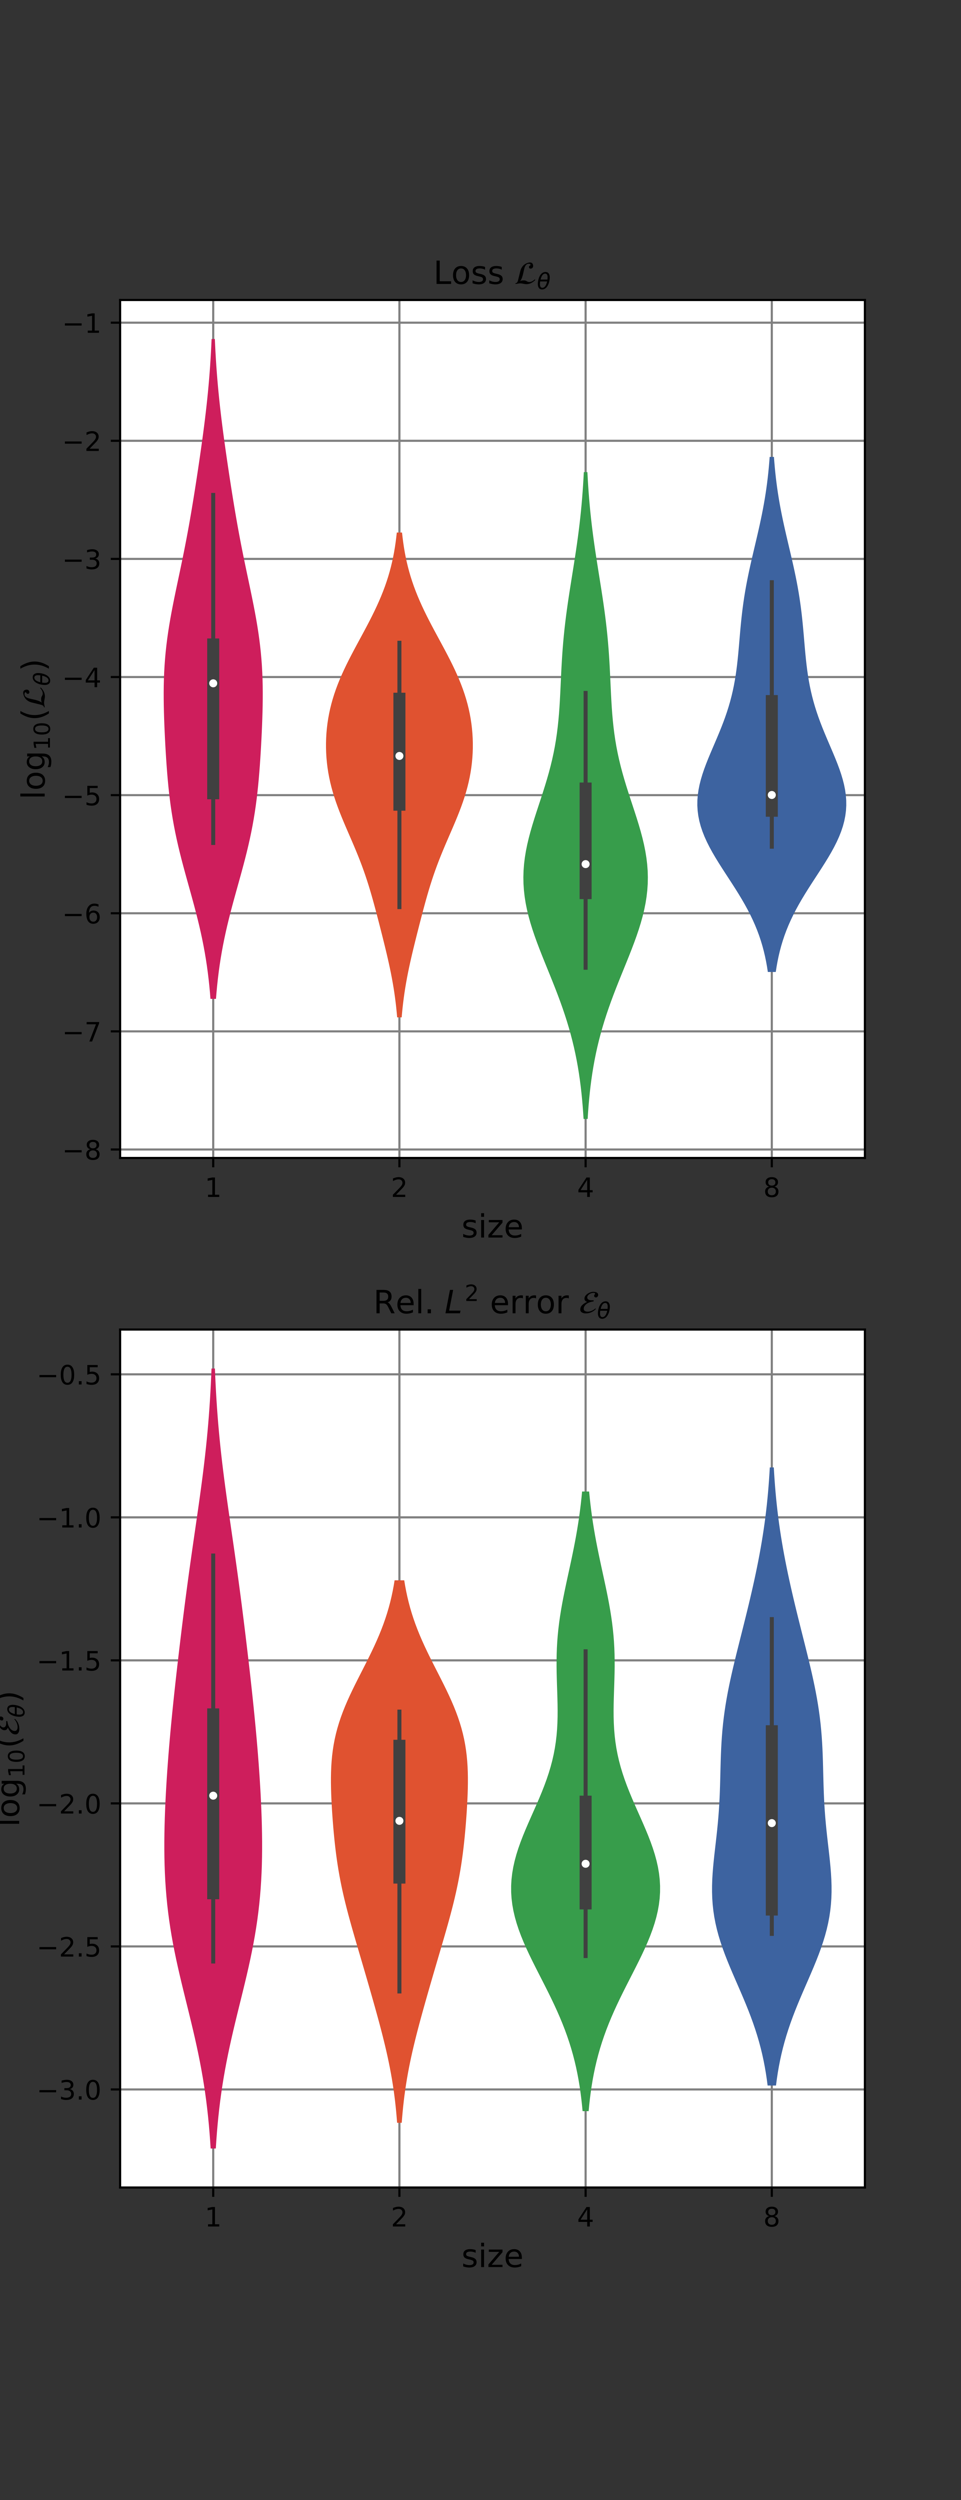 <?xml version="1.0" encoding="utf-8" standalone="no"?>
<!DOCTYPE svg PUBLIC "-//W3C//DTD SVG 1.1//EN"
  "http://www.w3.org/Graphics/SVG/1.1/DTD/svg11.dtd">
<!-- Created with matplotlib (https://matplotlib.org/) -->
<svg height="936pt" version="1.1" viewBox="0 0 360 936" width="360pt" xmlns="http://www.w3.org/2000/svg" xmlns:xlink="http://www.w3.org/1999/xlink">
 <rect x="0" y="0" width="360" height="936" fill="#333333" stroke="none"/>
 <defs>
  <style type="text/css">*{stroke-linecap:butt;stroke-linejoin:round;}</style>
 </defs>
 <g id="figure_1">
  <g id="patch_1">
   <path d="M 0 936 
L 360 936 
L 360 0 
L 0 0 
z
" style="fill:none;"/>
  </g>
  <g id="axes_1">
   <g id="patch_2">
    <path d="M 45 433.538 
L 324 433.538 
L 324 112.32 
L 45 112.32 
z
" style="fill:#ffffff;"/>
   </g>
   <g id="matplotlib.axis_1">
    <g id="xtick_1">
     <g id="line2d_1">
      <path clip-path="url(#p2ea1019056)" d="M 79.875 433.538 
L 79.875 112.32 
" style="fill:none;stroke:#808080;stroke-linecap:square;stroke-width:0.8;"/>
     </g>
     <g id="line2d_2">
      <defs>
       <path d="M 0 0 
L 0 3.5 
" id="m95721abb69" style="stroke:#000000;stroke-width:0.8;"/>
      </defs>
      <g>
       <use style="stroke:#000000;stroke-width:0.8;" x="79.875" xlink:href="#m95721abb69" y="433.538"/>
      </g>
     </g>
     <g id="text_1">
      <!-- 1 -->
      <g transform="translate(76.694 448.137)scale(0.1 -0.1)">
       <defs>
        <path d="M 12.406 8.297 
L 28.516 8.297 
L 28.516 63.922 
L 10.984 60.406 
L 10.984 69.391 
L 28.422 72.906 
L 38.281 72.906 
L 38.281 8.297 
L 54.391 8.297 
L 54.391 0 
L 12.406 0 
z
" id="DejaVuSans-49"/>
       </defs>
       <use xlink:href="#DejaVuSans-49"/>
      </g>
     </g>
    </g>
    <g id="xtick_2">
     <g id="line2d_3">
      <path clip-path="url(#p2ea1019056)" d="M 149.625 433.538 
L 149.625 112.32 
" style="fill:none;stroke:#808080;stroke-linecap:square;stroke-width:0.8;"/>
     </g>
     <g id="line2d_4">
      <g>
       <use style="stroke:#000000;stroke-width:0.8;" x="149.625" xlink:href="#m95721abb69" y="433.538"/>
      </g>
     </g>
     <g id="text_2">
      <!-- 2 -->
      <g transform="translate(146.444 448.137)scale(0.1 -0.1)">
       <defs>
        <path d="M 19.188 8.297 
L 53.609 8.297 
L 53.609 0 
L 7.328 0 
L 7.328 8.297 
Q 12.938 14.109 22.625 23.891 
Q 32.328 33.688 34.812 36.531 
Q 39.547 41.844 41.422 45.531 
Q 43.312 49.219 43.312 52.781 
Q 43.312 58.594 39.234 62.25 
Q 35.156 65.922 28.609 65.922 
Q 23.969 65.922 18.812 64.312 
Q 13.672 62.703 7.812 59.422 
L 7.812 69.391 
Q 13.766 71.781 18.938 73 
Q 24.125 74.219 28.422 74.219 
Q 39.75 74.219 46.484 68.547 
Q 53.219 62.891 53.219 53.422 
Q 53.219 48.922 51.531 44.891 
Q 49.859 40.875 45.406 35.406 
Q 44.188 33.984 37.641 27.219 
Q 31.109 20.453 19.188 8.297 
z
" id="DejaVuSans-50"/>
       </defs>
       <use xlink:href="#DejaVuSans-50"/>
      </g>
     </g>
    </g>
    <g id="xtick_3">
     <g id="line2d_5">
      <path clip-path="url(#p2ea1019056)" d="M 219.375 433.538 
L 219.375 112.32 
" style="fill:none;stroke:#808080;stroke-linecap:square;stroke-width:0.8;"/>
     </g>
     <g id="line2d_6">
      <g>
       <use style="stroke:#000000;stroke-width:0.8;" x="219.375" xlink:href="#m95721abb69" y="433.538"/>
      </g>
     </g>
     <g id="text_3">
      <!-- 4 -->
      <g transform="translate(216.194 448.137)scale(0.1 -0.1)">
       <defs>
        <path d="M 37.797 64.312 
L 12.891 25.391 
L 37.797 25.391 
z
M 35.203 72.906 
L 47.609 72.906 
L 47.609 25.391 
L 58.016 25.391 
L 58.016 17.188 
L 47.609 17.188 
L 47.609 0 
L 37.797 0 
L 37.797 17.188 
L 4.891 17.188 
L 4.891 26.703 
z
" id="DejaVuSans-52"/>
       </defs>
       <use xlink:href="#DejaVuSans-52"/>
      </g>
     </g>
    </g>
    <g id="xtick_4">
     <g id="line2d_7">
      <path clip-path="url(#p2ea1019056)" d="M 289.125 433.538 
L 289.125 112.32 
" style="fill:none;stroke:#808080;stroke-linecap:square;stroke-width:0.8;"/>
     </g>
     <g id="line2d_8">
      <g>
       <use style="stroke:#000000;stroke-width:0.8;" x="289.125" xlink:href="#m95721abb69" y="433.538"/>
      </g>
     </g>
     <g id="text_4">
      <!-- 8 -->
      <g transform="translate(285.944 448.137)scale(0.1 -0.1)">
       <defs>
        <path d="M 31.781 34.625 
Q 24.75 34.625 20.719 30.859 
Q 16.703 27.094 16.703 20.516 
Q 16.703 13.922 20.719 10.156 
Q 24.75 6.391 31.781 6.391 
Q 38.812 6.391 42.859 10.172 
Q 46.922 13.969 46.922 20.516 
Q 46.922 27.094 42.891 30.859 
Q 38.875 34.625 31.781 34.625 
z
M 21.922 38.812 
Q 15.578 40.375 12.031 44.719 
Q 8.5 49.078 8.5 55.328 
Q 8.5 64.062 14.719 69.141 
Q 20.953 74.219 31.781 74.219 
Q 42.672 74.219 48.875 69.141 
Q 55.078 64.062 55.078 55.328 
Q 55.078 49.078 51.531 44.719 
Q 48 40.375 41.703 38.812 
Q 48.828 37.156 52.797 32.312 
Q 56.781 27.484 56.781 20.516 
Q 56.781 9.906 50.312 4.234 
Q 43.844 -1.422 31.781 -1.422 
Q 19.734 -1.422 13.25 4.234 
Q 6.781 9.906 6.781 20.516 
Q 6.781 27.484 10.781 32.312 
Q 14.797 37.156 21.922 38.812 
z
M 18.312 54.391 
Q 18.312 48.734 21.844 45.562 
Q 25.391 42.391 31.781 42.391 
Q 38.141 42.391 41.719 45.562 
Q 45.312 48.734 45.312 54.391 
Q 45.312 60.062 41.719 63.234 
Q 38.141 66.406 31.781 66.406 
Q 25.391 66.406 21.844 63.234 
Q 18.312 60.062 18.312 54.391 
z
" id="DejaVuSans-56"/>
       </defs>
       <use xlink:href="#DejaVuSans-56"/>
      </g>
     </g>
    </g>
    <g id="text_5">
     <!-- size -->
     <g transform="translate(172.867 463.334)scale(0.12 -0.12)">
      <defs>
       <path d="M 44.281 53.078 
L 44.281 44.578 
Q 40.484 46.531 36.375 47.5 
Q 32.281 48.484 27.875 48.484 
Q 21.188 48.484 17.844 46.438 
Q 14.5 44.391 14.5 40.281 
Q 14.5 37.156 16.891 35.375 
Q 19.281 33.594 26.516 31.984 
L 29.594 31.297 
Q 39.156 29.25 43.188 25.516 
Q 47.219 21.781 47.219 15.094 
Q 47.219 7.469 41.188 3.016 
Q 35.156 -1.422 24.609 -1.422 
Q 20.219 -1.422 15.453 -0.562 
Q 10.688 0.297 5.422 2 
L 5.422 11.281 
Q 10.406 8.688 15.234 7.391 
Q 20.062 6.109 24.812 6.109 
Q 31.156 6.109 34.562 8.281 
Q 37.984 10.453 37.984 14.406 
Q 37.984 18.062 35.516 20.016 
Q 33.062 21.969 24.703 23.781 
L 21.578 24.516 
Q 13.234 26.266 9.516 29.906 
Q 5.812 33.547 5.812 39.891 
Q 5.812 47.609 11.281 51.797 
Q 16.75 56 26.812 56 
Q 31.781 56 36.172 55.266 
Q 40.578 54.547 44.281 53.078 
z
" id="DejaVuSans-115"/>
       <path d="M 9.422 54.688 
L 18.406 54.688 
L 18.406 0 
L 9.422 0 
z
M 9.422 75.984 
L 18.406 75.984 
L 18.406 64.594 
L 9.422 64.594 
z
" id="DejaVuSans-105"/>
       <path d="M 5.516 54.688 
L 48.188 54.688 
L 48.188 46.484 
L 14.406 7.172 
L 48.188 7.172 
L 48.188 0 
L 4.297 0 
L 4.297 8.203 
L 38.094 47.516 
L 5.516 47.516 
z
" id="DejaVuSans-122"/>
       <path d="M 56.203 29.594 
L 56.203 25.203 
L 14.891 25.203 
Q 15.484 15.922 20.484 11.062 
Q 25.484 6.203 34.422 6.203 
Q 39.594 6.203 44.453 7.469 
Q 49.312 8.734 54.109 11.281 
L 54.109 2.781 
Q 49.266 0.734 44.188 -0.344 
Q 39.109 -1.422 33.891 -1.422 
Q 20.797 -1.422 13.156 6.188 
Q 5.516 13.812 5.516 26.812 
Q 5.516 40.234 12.766 48.109 
Q 20.016 56 32.328 56 
Q 43.359 56 49.781 48.891 
Q 56.203 41.797 56.203 29.594 
z
M 47.219 32.234 
Q 47.125 39.594 43.094 43.984 
Q 39.062 48.391 32.422 48.391 
Q 24.906 48.391 20.391 44.141 
Q 15.875 39.891 15.188 32.172 
z
" id="DejaVuSans-101"/>
      </defs>
      <use xlink:href="#DejaVuSans-115"/>
      <use x="52.1" xlink:href="#DejaVuSans-105"/>
      <use x="79.883" xlink:href="#DejaVuSans-122"/>
      <use x="132.373" xlink:href="#DejaVuSans-101"/>
     </g>
    </g>
   </g>
   <g id="matplotlib.axis_2">
    <g id="ytick_1">
     <g id="line2d_9">
      <path clip-path="url(#p2ea1019056)" d="M 45 430.371 
L 324 430.371 
" style="fill:none;stroke:#808080;stroke-linecap:square;stroke-width:0.8;"/>
     </g>
     <g id="line2d_10">
      <defs>
       <path d="M 0 0 
L -3.5 0 
" id="m62f6e30c59" style="stroke:#000000;stroke-width:0.8;"/>
      </defs>
      <g>
       <use style="stroke:#000000;stroke-width:0.8;" x="45" xlink:href="#m62f6e30c59" y="430.371"/>
      </g>
     </g>
     <g id="text_6">
      <!-- −8 -->
      <g transform="translate(23.258 434.17)scale(0.1 -0.1)">
       <defs>
        <path d="M 10.594 35.5 
L 73.188 35.5 
L 73.188 27.203 
L 10.594 27.203 
z
" id="DejaVuSans-8722"/>
       </defs>
       <use xlink:href="#DejaVuSans-8722"/>
       <use x="83.789" xlink:href="#DejaVuSans-56"/>
      </g>
     </g>
    </g>
    <g id="ytick_2">
     <g id="line2d_11">
      <path clip-path="url(#p2ea1019056)" d="M 45 386.148 
L 324 386.148 
" style="fill:none;stroke:#808080;stroke-linecap:square;stroke-width:0.8;"/>
     </g>
     <g id="line2d_12">
      <g>
       <use style="stroke:#000000;stroke-width:0.8;" x="45" xlink:href="#m62f6e30c59" y="386.148"/>
      </g>
     </g>
     <g id="text_7">
      <!-- −7 -->
      <g transform="translate(23.258 389.947)scale(0.1 -0.1)">
       <defs>
        <path d="M 8.203 72.906 
L 55.078 72.906 
L 55.078 68.703 
L 28.609 0 
L 18.312 0 
L 43.219 64.594 
L 8.203 64.594 
z
" id="DejaVuSans-55"/>
       </defs>
       <use xlink:href="#DejaVuSans-8722"/>
       <use x="83.789" xlink:href="#DejaVuSans-55"/>
      </g>
     </g>
    </g>
    <g id="ytick_3">
     <g id="line2d_13">
      <path clip-path="url(#p2ea1019056)" d="M 45 341.925 
L 324 341.925 
" style="fill:none;stroke:#808080;stroke-linecap:square;stroke-width:0.8;"/>
     </g>
     <g id="line2d_14">
      <g>
       <use style="stroke:#000000;stroke-width:0.8;" x="45" xlink:href="#m62f6e30c59" y="341.925"/>
      </g>
     </g>
     <g id="text_8">
      <!-- −6 -->
      <g transform="translate(23.258 345.725)scale(0.1 -0.1)">
       <defs>
        <path d="M 33.016 40.375 
Q 26.375 40.375 22.484 35.828 
Q 18.609 31.297 18.609 23.391 
Q 18.609 15.531 22.484 10.953 
Q 26.375 6.391 33.016 6.391 
Q 39.656 6.391 43.531 10.953 
Q 47.406 15.531 47.406 23.391 
Q 47.406 31.297 43.531 35.828 
Q 39.656 40.375 33.016 40.375 
z
M 52.594 71.297 
L 52.594 62.312 
Q 48.875 64.062 45.094 64.984 
Q 41.312 65.922 37.594 65.922 
Q 27.828 65.922 22.672 59.328 
Q 17.531 52.734 16.797 39.406 
Q 19.672 43.656 24.016 45.922 
Q 28.375 48.188 33.594 48.188 
Q 44.578 48.188 50.953 41.516 
Q 57.328 34.859 57.328 23.391 
Q 57.328 12.156 50.688 5.359 
Q 44.047 -1.422 33.016 -1.422 
Q 20.359 -1.422 13.672 8.266 
Q 6.984 17.969 6.984 36.375 
Q 6.984 53.656 15.188 63.938 
Q 23.391 74.219 37.203 74.219 
Q 40.922 74.219 44.703 73.484 
Q 48.484 72.75 52.594 71.297 
z
" id="DejaVuSans-54"/>
       </defs>
       <use xlink:href="#DejaVuSans-8722"/>
       <use x="83.789" xlink:href="#DejaVuSans-54"/>
      </g>
     </g>
    </g>
    <g id="ytick_4">
     <g id="line2d_15">
      <path clip-path="url(#p2ea1019056)" d="M 45 297.703 
L 324 297.703 
" style="fill:none;stroke:#808080;stroke-linecap:square;stroke-width:0.8;"/>
     </g>
     <g id="line2d_16">
      <g>
       <use style="stroke:#000000;stroke-width:0.8;" x="45" xlink:href="#m62f6e30c59" y="297.703"/>
      </g>
     </g>
     <g id="text_9">
      <!-- −5 -->
      <g transform="translate(23.258 301.502)scale(0.1 -0.1)">
       <defs>
        <path d="M 10.797 72.906 
L 49.516 72.906 
L 49.516 64.594 
L 19.828 64.594 
L 19.828 46.734 
Q 21.969 47.469 24.109 47.828 
Q 26.266 48.188 28.422 48.188 
Q 40.625 48.188 47.75 41.5 
Q 54.891 34.812 54.891 23.391 
Q 54.891 11.625 47.562 5.094 
Q 40.234 -1.422 26.906 -1.422 
Q 22.312 -1.422 17.547 -0.641 
Q 12.797 0.141 7.719 1.703 
L 7.719 11.625 
Q 12.109 9.234 16.797 8.062 
Q 21.484 6.891 26.703 6.891 
Q 35.156 6.891 40.078 11.328 
Q 45.016 15.766 45.016 23.391 
Q 45.016 31 40.078 35.438 
Q 35.156 39.891 26.703 39.891 
Q 22.75 39.891 18.812 39.016 
Q 14.891 38.141 10.797 36.281 
z
" id="DejaVuSans-53"/>
       </defs>
       <use xlink:href="#DejaVuSans-8722"/>
       <use x="83.789" xlink:href="#DejaVuSans-53"/>
      </g>
     </g>
    </g>
    <g id="ytick_5">
     <g id="line2d_17">
      <path clip-path="url(#p2ea1019056)" d="M 45 253.48 
L 324 253.48 
" style="fill:none;stroke:#808080;stroke-linecap:square;stroke-width:0.8;"/>
     </g>
     <g id="line2d_18">
      <g>
       <use style="stroke:#000000;stroke-width:0.8;" x="45" xlink:href="#m62f6e30c59" y="253.48"/>
      </g>
     </g>
     <g id="text_10">
      <!-- −4 -->
      <g transform="translate(23.258 257.279)scale(0.1 -0.1)">
       <use xlink:href="#DejaVuSans-8722"/>
       <use x="83.789" xlink:href="#DejaVuSans-52"/>
      </g>
     </g>
    </g>
    <g id="ytick_6">
     <g id="line2d_19">
      <path clip-path="url(#p2ea1019056)" d="M 45 209.257 
L 324 209.257 
" style="fill:none;stroke:#808080;stroke-linecap:square;stroke-width:0.8;"/>
     </g>
     <g id="line2d_20">
      <g>
       <use style="stroke:#000000;stroke-width:0.8;" x="45" xlink:href="#m62f6e30c59" y="209.257"/>
      </g>
     </g>
     <g id="text_11">
      <!-- −3 -->
      <g transform="translate(23.258 213.056)scale(0.1 -0.1)">
       <defs>
        <path d="M 40.578 39.312 
Q 47.656 37.797 51.625 33 
Q 55.609 28.219 55.609 21.188 
Q 55.609 10.406 48.188 4.484 
Q 40.766 -1.422 27.094 -1.422 
Q 22.516 -1.422 17.656 -0.516 
Q 12.797 0.391 7.625 2.203 
L 7.625 11.719 
Q 11.719 9.328 16.594 8.109 
Q 21.484 6.891 26.812 6.891 
Q 36.078 6.891 40.938 10.547 
Q 45.797 14.203 45.797 21.188 
Q 45.797 27.641 41.281 31.266 
Q 36.766 34.906 28.719 34.906 
L 20.219 34.906 
L 20.219 43.016 
L 29.109 43.016 
Q 36.375 43.016 40.234 45.922 
Q 44.094 48.828 44.094 54.297 
Q 44.094 59.906 40.109 62.906 
Q 36.141 65.922 28.719 65.922 
Q 24.656 65.922 20.016 65.031 
Q 15.375 64.156 9.812 62.312 
L 9.812 71.094 
Q 15.438 72.656 20.344 73.438 
Q 25.25 74.219 29.594 74.219 
Q 40.828 74.219 47.359 69.109 
Q 53.906 64.016 53.906 55.328 
Q 53.906 49.266 50.438 45.094 
Q 46.969 40.922 40.578 39.312 
z
" id="DejaVuSans-51"/>
       </defs>
       <use xlink:href="#DejaVuSans-8722"/>
       <use x="83.789" xlink:href="#DejaVuSans-51"/>
      </g>
     </g>
    </g>
    <g id="ytick_7">
     <g id="line2d_21">
      <path clip-path="url(#p2ea1019056)" d="M 45 165.034 
L 324 165.034 
" style="fill:none;stroke:#808080;stroke-linecap:square;stroke-width:0.8;"/>
     </g>
     <g id="line2d_22">
      <g>
       <use style="stroke:#000000;stroke-width:0.8;" x="45" xlink:href="#m62f6e30c59" y="165.034"/>
      </g>
     </g>
     <g id="text_12">
      <!-- −2 -->
      <g transform="translate(23.258 168.833)scale(0.1 -0.1)">
       <use xlink:href="#DejaVuSans-8722"/>
       <use x="83.789" xlink:href="#DejaVuSans-50"/>
      </g>
     </g>
    </g>
    <g id="ytick_8">
     <g id="line2d_23">
      <path clip-path="url(#p2ea1019056)" d="M 45 120.811 
L 324 120.811 
" style="fill:none;stroke:#808080;stroke-linecap:square;stroke-width:0.8;"/>
     </g>
     <g id="line2d_24">
      <g>
       <use style="stroke:#000000;stroke-width:0.8;" x="45" xlink:href="#m62f6e30c59" y="120.811"/>
      </g>
     </g>
     <g id="text_13">
      <!-- −1 -->
      <g transform="translate(23.258 124.61)scale(0.1 -0.1)">
       <use xlink:href="#DejaVuSans-8722"/>
       <use x="83.789" xlink:href="#DejaVuSans-49"/>
      </g>
     </g>
    </g>
    <g id="text_14">
     <!-- $\log_{10}(\mathcal{L}_\theta)$ -->
     <g transform="translate(16.738 299.329)rotate(-90)scale(0.12 -0.12)">
      <defs>
       <path d="M 9.422 75.984 
L 18.406 75.984 
L 18.406 0 
L 9.422 0 
z
" id="DejaVuSans-108"/>
       <path d="M 30.609 48.391 
Q 23.391 48.391 19.188 42.75 
Q 14.984 37.109 14.984 27.297 
Q 14.984 17.484 19.156 11.844 
Q 23.344 6.203 30.609 6.203 
Q 37.797 6.203 41.984 11.859 
Q 46.188 17.531 46.188 27.297 
Q 46.188 37.016 41.984 42.703 
Q 37.797 48.391 30.609 48.391 
z
M 30.609 56 
Q 42.328 56 49.016 48.375 
Q 55.719 40.766 55.719 27.297 
Q 55.719 13.875 49.016 6.219 
Q 42.328 -1.422 30.609 -1.422 
Q 18.844 -1.422 12.172 6.219 
Q 5.516 13.875 5.516 27.297 
Q 5.516 40.766 12.172 48.375 
Q 18.844 56 30.609 56 
z
" id="DejaVuSans-111"/>
       <path d="M 45.406 27.984 
Q 45.406 37.75 41.375 43.109 
Q 37.359 48.484 30.078 48.484 
Q 22.859 48.484 18.828 43.109 
Q 14.797 37.75 14.797 27.984 
Q 14.797 18.266 18.828 12.891 
Q 22.859 7.516 30.078 7.516 
Q 37.359 7.516 41.375 12.891 
Q 45.406 18.266 45.406 27.984 
z
M 54.391 6.781 
Q 54.391 -7.172 48.188 -13.984 
Q 42 -20.797 29.203 -20.797 
Q 24.469 -20.797 20.266 -20.094 
Q 16.062 -19.391 12.109 -17.922 
L 12.109 -9.188 
Q 16.062 -11.328 19.922 -12.344 
Q 23.781 -13.375 27.781 -13.375 
Q 36.625 -13.375 41.016 -8.766 
Q 45.406 -4.156 45.406 5.172 
L 45.406 9.625 
Q 42.625 4.781 38.281 2.391 
Q 33.938 0 27.875 0 
Q 17.828 0 11.672 7.656 
Q 5.516 15.328 5.516 27.984 
Q 5.516 40.672 11.672 48.328 
Q 17.828 56 27.875 56 
Q 33.938 56 38.281 53.609 
Q 42.625 51.219 45.406 46.391 
L 45.406 54.688 
L 54.391 54.688 
z
" id="DejaVuSans-103"/>
       <path d="M 31.781 66.406 
Q 24.172 66.406 20.328 58.906 
Q 16.5 51.422 16.5 36.375 
Q 16.5 21.391 20.328 13.891 
Q 24.172 6.391 31.781 6.391 
Q 39.453 6.391 43.281 13.891 
Q 47.125 21.391 47.125 36.375 
Q 47.125 51.422 43.281 58.906 
Q 39.453 66.406 31.781 66.406 
z
M 31.781 74.219 
Q 44.047 74.219 50.516 64.516 
Q 56.984 54.828 56.984 36.375 
Q 56.984 17.969 50.516 8.266 
Q 44.047 -1.422 31.781 -1.422 
Q 19.531 -1.422 13.062 8.266 
Q 6.594 17.969 6.594 36.375 
Q 6.594 54.828 13.062 64.516 
Q 19.531 74.219 31.781 74.219 
z
" id="DejaVuSans-48"/>
       <path d="M 31 75.875 
Q 24.469 64.656 21.281 53.656 
Q 18.109 42.672 18.109 31.391 
Q 18.109 20.125 21.312 9.062 
Q 24.516 -2 31 -13.188 
L 23.188 -13.188 
Q 15.875 -1.703 12.234 9.375 
Q 8.594 20.453 8.594 31.391 
Q 8.594 42.281 12.203 53.312 
Q 15.828 64.359 23.188 75.875 
z
" id="DejaVuSans-40"/>
       <path d="M 63.594 14.297 
L 65.297 12.5 
Q 52.297 -0.703 37.703 -0.703 
Q 33.703 -0.703 28.906 0.406 
Q 21.797 1.906 17.906 1.906 
Q 15.703 1.906 10.5 0.953 
Q 5.297 0 3 0 
L 3.594 2.406 
Q 9.094 2.406 11.406 11.703 
L 18.406 40.094 
Q 20.094 47 23.688 52.391 
Q 27.297 57.797 31.641 60.844 
Q 36 63.906 40.391 65.453 
Q 44.797 67 48.797 67 
Q 53.797 67 56.141 63.797 
Q 58.5 60.594 58.5 56 
Q 58.5 52.297 56.141 50 
Q 53.797 47.703 50.406 47.703 
Q 48.203 47.703 46.797 49.203 
Q 45.406 50.703 45.406 52.797 
Q 45.406 54.406 46.203 55.5 
Q 47 56.594 47.891 56.938 
Q 48.797 57.297 49.594 57.891 
Q 50.406 58.5 50.406 59.203 
Q 50.406 63 44.594 63 
Q 39.406 63 36.094 59.141 
Q 32.797 55.297 31.094 48.938 
Q 29.406 42.594 28.047 35.688 
Q 26.703 28.797 24.203 21.297 
Q 21.703 13.797 18.094 9.203 
L 18.094 8.797 
Q 21.297 11 29.5 11 
Q 34.797 11 38.438 8.5 
Q 42.094 6 46.297 6 
Q 54.797 6 63.594 14.297 
z
" id="STIXNonUnicode-Italic-57912"/>
       <path d="M 45.516 34.672 
L 14.453 34.672 
Q 12.359 20.062 14.5 13.875 
Q 17.188 6.25 24.469 6.25 
Q 31.781 6.25 37.359 13.922 
Q 42.234 20.656 45.516 34.672 
z
M 47.016 42.969 
Q 48.344 56.844 46.625 61.719 
Q 43.953 69.438 36.766 69.438 
Q 29.297 69.438 23.828 61.812 
Q 19.531 55.672 16.156 42.969 
z
M 38.188 76.766 
Q 49.906 76.766 54.594 66.406 
Q 59.281 56.109 55.719 37.844 
Q 52.203 19.625 43.453 9.281 
Q 34.766 -1.125 23.047 -1.125 
Q 11.281 -1.125 6.641 9.281 
Q 2 19.625 5.516 37.844 
Q 9.078 56.109 17.719 66.406 
Q 26.422 76.766 38.188 76.766 
z
" id="DejaVuSans-Oblique-952"/>
       <path d="M 8.016 75.875 
L 15.828 75.875 
Q 23.141 64.359 26.781 53.312 
Q 30.422 42.281 30.422 31.391 
Q 30.422 20.453 26.781 9.375 
Q 23.141 -1.703 15.828 -13.188 
L 8.016 -13.188 
Q 14.5 -2 17.703 9.062 
Q 20.906 20.125 20.906 31.391 
Q 20.906 42.672 17.703 53.656 
Q 14.5 64.656 8.016 75.875 
z
" id="DejaVuSans-41"/>
      </defs>
      <use transform="translate(0 0.016)" xlink:href="#DejaVuSans-108"/>
      <use transform="translate(27.783 0.016)" xlink:href="#DejaVuSans-111"/>
      <use transform="translate(88.965 0.016)" xlink:href="#DejaVuSans-103"/>
      <use transform="translate(153.398 -16.391)scale(0.7)" xlink:href="#DejaVuSans-49"/>
      <use transform="translate(197.935 -16.391)scale(0.7)" xlink:href="#DejaVuSans-48"/>
      <use transform="translate(245.205 0.016)" xlink:href="#DejaVuSans-40"/>
      <use transform="translate(284.219 0.016)" xlink:href="#STIXNonUnicode-Italic-57912"/>
      <use transform="translate(354.476 -16.391)scale(0.7)" xlink:href="#DejaVuSans-Oblique-952"/>
      <use transform="translate(400.037 0.016)" xlink:href="#DejaVuSans-41"/>
     </g>
    </g>
   </g>
   <g id="PolyCollection_1">
    <defs>
     <path d="M 80.907 -562.025 
L 78.843 -562.025 
L 78.638 -564.52 
L 78.402 -567.016 
L 78.132 -569.511 
L 77.827 -572.007 
L 77.485 -574.502 
L 77.104 -576.998 
L 76.683 -579.493 
L 76.223 -581.989 
L 75.724 -584.484 
L 75.187 -586.98 
L 74.615 -589.475 
L 74.01 -591.971 
L 73.376 -594.466 
L 72.719 -596.962 
L 72.042 -599.457 
L 71.354 -601.953 
L 70.659 -604.448 
L 69.964 -606.944 
L 69.276 -609.439 
L 68.602 -611.935 
L 67.948 -614.43 
L 67.319 -616.926 
L 66.721 -619.421 
L 66.157 -621.917 
L 65.631 -624.412 
L 65.145 -626.908 
L 64.7 -629.403 
L 64.295 -631.899 
L 63.93 -634.394 
L 63.602 -636.89 
L 63.309 -639.385 
L 63.047 -641.881 
L 62.813 -644.376 
L 62.603 -646.872 
L 62.414 -649.367 
L 62.242 -651.863 
L 62.085 -654.358 
L 61.94 -656.854 
L 61.808 -659.349 
L 61.688 -661.845 
L 61.581 -664.34 
L 61.488 -666.836 
L 61.412 -669.331 
L 61.355 -671.827 
L 61.323 -674.322 
L 61.317 -676.818 
L 61.343 -679.313 
L 61.404 -681.809 
L 61.503 -684.304 
L 61.642 -686.8 
L 61.824 -689.295 
L 62.049 -691.791 
L 62.318 -694.286 
L 62.629 -696.782 
L 62.981 -699.277 
L 63.371 -701.773 
L 63.795 -704.268 
L 64.249 -706.764 
L 64.727 -709.259 
L 65.226 -711.755 
L 65.738 -714.25 
L 66.261 -716.746 
L 66.788 -719.241 
L 67.315 -721.737 
L 67.838 -724.232 
L 68.354 -726.728 
L 68.86 -729.223 
L 69.354 -731.719 
L 69.836 -734.214 
L 70.304 -736.71 
L 70.759 -739.205 
L 71.2 -741.701 
L 71.63 -744.196 
L 72.049 -746.692 
L 72.458 -749.187 
L 72.859 -751.683 
L 73.251 -754.178 
L 73.637 -756.674 
L 74.017 -759.169 
L 74.39 -761.665 
L 74.757 -764.16 
L 75.118 -766.656 
L 75.471 -769.151 
L 75.816 -771.647 
L 76.151 -774.142 
L 76.476 -776.638 
L 76.788 -779.133 
L 77.086 -781.629 
L 77.37 -784.124 
L 77.638 -786.62 
L 77.889 -789.115 
L 78.123 -791.611 
L 78.339 -794.106 
L 78.537 -796.602 
L 78.717 -799.097 
L 78.879 -801.593 
L 79.024 -804.088 
L 79.153 -806.584 
L 79.267 -809.079 
L 80.483 -809.079 
L 80.483 -809.079 
L 80.597 -806.584 
L 80.726 -804.088 
L 80.871 -801.593 
L 81.033 -799.097 
L 81.213 -796.602 
L 81.411 -794.106 
L 81.627 -791.611 
L 81.861 -789.115 
L 82.112 -786.62 
L 82.38 -784.124 
L 82.664 -781.629 
L 82.962 -779.133 
L 83.274 -776.638 
L 83.599 -774.142 
L 83.934 -771.647 
L 84.279 -769.151 
L 84.632 -766.656 
L 84.993 -764.16 
L 85.36 -761.665 
L 85.733 -759.169 
L 86.113 -756.674 
L 86.499 -754.178 
L 86.891 -751.683 
L 87.292 -749.187 
L 87.701 -746.692 
L 88.12 -744.196 
L 88.55 -741.701 
L 88.991 -739.205 
L 89.446 -736.71 
L 89.914 -734.214 
L 90.396 -731.719 
L 90.89 -729.223 
L 91.396 -726.728 
L 91.912 -724.232 
L 92.435 -721.737 
L 92.962 -719.241 
L 93.489 -716.746 
L 94.012 -714.25 
L 94.524 -711.755 
L 95.023 -709.259 
L 95.501 -706.764 
L 95.955 -704.268 
L 96.379 -701.773 
L 96.769 -699.277 
L 97.121 -696.782 
L 97.432 -694.286 
L 97.701 -691.791 
L 97.926 -689.295 
L 98.108 -686.8 
L 98.247 -684.304 
L 98.346 -681.809 
L 98.407 -679.313 
L 98.433 -676.818 
L 98.427 -674.322 
L 98.395 -671.827 
L 98.338 -669.331 
L 98.262 -666.836 
L 98.169 -664.34 
L 98.062 -661.845 
L 97.942 -659.349 
L 97.81 -656.854 
L 97.665 -654.358 
L 97.508 -651.863 
L 97.336 -649.367 
L 97.147 -646.872 
L 96.937 -644.376 
L 96.703 -641.881 
L 96.441 -639.385 
L 96.148 -636.89 
L 95.82 -634.394 
L 95.455 -631.899 
L 95.05 -629.403 
L 94.605 -626.908 
L 94.119 -624.412 
L 93.593 -621.917 
L 93.029 -619.421 
L 92.431 -616.926 
L 91.802 -614.43 
L 91.148 -611.935 
L 90.474 -609.439 
L 89.786 -606.944 
L 89.091 -604.448 
L 88.396 -601.953 
L 87.708 -599.457 
L 87.031 -596.962 
L 86.374 -594.466 
L 85.74 -591.971 
L 85.135 -589.475 
L 84.563 -586.98 
L 84.026 -584.484 
L 83.527 -581.989 
L 83.067 -579.493 
L 82.646 -576.998 
L 82.265 -574.502 
L 81.923 -572.007 
L 81.618 -569.511 
L 81.348 -567.016 
L 81.112 -564.52 
L 80.907 -562.025 
z
" id="maea7ac019e"/>
    </defs>
    <g clip-path="url(#p2ea1019056)">
     <use style="fill:#ce1e5c;" x="0" xlink:href="#maea7ac019e" y="936"/>
    </g>
   </g>
   <g id="PolyCollection_2">
    <defs>
     <path d="M 150.472 -555.102 
L 148.778 -555.102 
L 148.614 -556.935 
L 148.429 -558.769 
L 148.22 -560.603 
L 147.986 -562.436 
L 147.728 -564.27 
L 147.444 -566.103 
L 147.135 -567.937 
L 146.803 -569.77 
L 146.448 -571.604 
L 146.072 -573.437 
L 145.677 -575.271 
L 145.265 -577.104 
L 144.839 -578.938 
L 144.401 -580.771 
L 143.953 -582.605 
L 143.498 -584.439 
L 143.038 -586.272 
L 142.572 -588.106 
L 142.103 -589.939 
L 141.63 -591.773 
L 141.151 -593.606 
L 140.666 -595.44 
L 140.172 -597.273 
L 139.667 -599.107 
L 139.146 -600.94 
L 138.608 -602.774 
L 138.048 -604.607 
L 137.463 -606.441 
L 136.852 -608.275 
L 136.213 -610.108 
L 135.544 -611.942 
L 134.847 -613.775 
L 134.122 -615.609 
L 133.374 -617.442 
L 132.605 -619.276 
L 131.82 -621.109 
L 131.027 -622.943 
L 130.232 -624.776 
L 129.442 -626.61 
L 128.665 -628.443 
L 127.909 -630.277 
L 127.179 -632.111 
L 126.485 -633.944 
L 125.83 -635.778 
L 125.221 -637.611 
L 124.661 -639.445 
L 124.155 -641.278 
L 123.703 -643.112 
L 123.308 -644.945 
L 122.969 -646.779 
L 122.688 -648.612 
L 122.464 -650.446 
L 122.295 -652.279 
L 122.183 -654.113 
L 122.125 -655.946 
L 122.123 -657.78 
L 122.175 -659.614 
L 122.282 -661.447 
L 122.445 -663.281 
L 122.664 -665.114 
L 122.941 -666.948 
L 123.276 -668.781 
L 123.669 -670.615 
L 124.123 -672.448 
L 124.636 -674.282 
L 125.208 -676.115 
L 125.838 -677.949 
L 126.524 -679.782 
L 127.264 -681.616 
L 128.055 -683.45 
L 128.891 -685.283 
L 129.769 -687.117 
L 130.682 -688.95 
L 131.625 -690.784 
L 132.59 -692.617 
L 133.572 -694.451 
L 134.562 -696.284 
L 135.554 -698.118 
L 136.541 -699.951 
L 137.516 -701.785 
L 138.471 -703.618 
L 139.402 -705.452 
L 140.302 -707.286 
L 141.166 -709.119 
L 141.991 -710.953 
L 142.772 -712.786 
L 143.507 -714.62 
L 144.194 -716.453 
L 144.831 -718.287 
L 145.418 -720.12 
L 145.955 -721.954 
L 146.443 -723.787 
L 146.883 -725.621 
L 147.277 -727.454 
L 147.627 -729.288 
L 147.936 -731.122 
L 148.206 -732.955 
L 148.441 -734.789 
L 148.644 -736.622 
L 150.606 -736.622 
L 150.606 -736.622 
L 150.809 -734.789 
L 151.044 -732.955 
L 151.314 -731.122 
L 151.623 -729.288 
L 151.973 -727.454 
L 152.367 -725.621 
L 152.807 -723.787 
L 153.295 -721.954 
L 153.832 -720.12 
L 154.419 -718.287 
L 155.056 -716.453 
L 155.743 -714.62 
L 156.478 -712.786 
L 157.259 -710.953 
L 158.084 -709.119 
L 158.948 -707.286 
L 159.848 -705.452 
L 160.779 -703.618 
L 161.734 -701.785 
L 162.709 -699.951 
L 163.696 -698.118 
L 164.688 -696.284 
L 165.678 -694.451 
L 166.66 -692.617 
L 167.625 -690.784 
L 168.568 -688.95 
L 169.481 -687.117 
L 170.359 -685.283 
L 171.195 -683.45 
L 171.986 -681.616 
L 172.726 -679.782 
L 173.412 -677.949 
L 174.042 -676.115 
L 174.614 -674.282 
L 175.127 -672.448 
L 175.581 -670.615 
L 175.974 -668.781 
L 176.309 -666.948 
L 176.586 -665.114 
L 176.805 -663.281 
L 176.968 -661.447 
L 177.075 -659.614 
L 177.127 -657.78 
L 177.125 -655.946 
L 177.067 -654.113 
L 176.955 -652.279 
L 176.786 -650.446 
L 176.562 -648.612 
L 176.281 -646.779 
L 175.942 -644.945 
L 175.547 -643.112 
L 175.095 -641.278 
L 174.589 -639.445 
L 174.029 -637.611 
L 173.42 -635.778 
L 172.765 -633.944 
L 172.071 -632.111 
L 171.341 -630.277 
L 170.585 -628.443 
L 169.808 -626.61 
L 169.018 -624.776 
L 168.223 -622.943 
L 167.43 -621.109 
L 166.645 -619.276 
L 165.876 -617.442 
L 165.128 -615.609 
L 164.403 -613.775 
L 163.706 -611.942 
L 163.037 -610.108 
L 162.398 -608.275 
L 161.787 -606.441 
L 161.202 -604.607 
L 160.642 -602.774 
L 160.104 -600.94 
L 159.583 -599.107 
L 159.078 -597.273 
L 158.584 -595.44 
L 158.099 -593.606 
L 157.62 -591.773 
L 157.147 -589.939 
L 156.678 -588.106 
L 156.212 -586.272 
L 155.752 -584.439 
L 155.297 -582.605 
L 154.849 -580.771 
L 154.411 -578.938 
L 153.985 -577.104 
L 153.573 -575.271 
L 153.178 -573.437 
L 152.802 -571.604 
L 152.447 -569.77 
L 152.115 -567.937 
L 151.806 -566.103 
L 151.522 -564.27 
L 151.264 -562.436 
L 151.03 -560.603 
L 150.821 -558.769 
L 150.636 -556.935 
L 150.472 -555.102 
z
" id="m4e32003bfd"/>
    </defs>
    <g clip-path="url(#p2ea1019056)">
     <use style="fill:#e05230;" x="0" xlink:href="#m4e32003bfd" y="936"/>
    </g>
   </g>
   <g id="PolyCollection_3">
    <defs>
     <path d="M 220.14 -517.063 
L 218.61 -517.063 
L 218.452 -519.509 
L 218.268 -521.955 
L 218.055 -524.401 
L 217.811 -526.847 
L 217.532 -529.294 
L 217.215 -531.74 
L 216.859 -534.186 
L 216.46 -536.632 
L 216.016 -539.078 
L 215.524 -541.524 
L 214.985 -543.971 
L 214.395 -546.417 
L 213.756 -548.863 
L 213.066 -551.309 
L 212.328 -553.755 
L 211.541 -556.201 
L 210.71 -558.648 
L 209.837 -561.094 
L 208.926 -563.54 
L 207.985 -565.986 
L 207.018 -568.432 
L 206.033 -570.879 
L 205.039 -573.325 
L 204.046 -575.771 
L 203.063 -578.217 
L 202.102 -580.663 
L 201.174 -583.109 
L 200.29 -585.556 
L 199.462 -588.002 
L 198.702 -590.448 
L 198.021 -592.894 
L 197.428 -595.34 
L 196.933 -597.786 
L 196.544 -600.233 
L 196.265 -602.679 
L 196.102 -605.125 
L 196.056 -607.571 
L 196.127 -610.017 
L 196.313 -612.463 
L 196.609 -614.91 
L 197.009 -617.356 
L 197.503 -619.802 
L 198.081 -622.248 
L 198.732 -624.694 
L 199.441 -627.141 
L 200.196 -629.587 
L 200.982 -632.033 
L 201.785 -634.479 
L 202.59 -636.925 
L 203.385 -639.371 
L 204.157 -641.818 
L 204.897 -644.264 
L 205.594 -646.71 
L 206.242 -649.156 
L 206.835 -651.602 
L 207.369 -654.048 
L 207.845 -656.495 
L 208.26 -658.941 
L 208.619 -661.387 
L 208.924 -663.833 
L 209.181 -666.279 
L 209.396 -668.726 
L 209.575 -671.172 
L 209.725 -673.618 
L 209.856 -676.064 
L 209.974 -678.51 
L 210.086 -680.956 
L 210.2 -683.403 
L 210.322 -685.849 
L 210.458 -688.295 
L 210.612 -690.741 
L 210.788 -693.187 
L 210.989 -695.633 
L 211.216 -698.08 
L 211.469 -700.526 
L 211.749 -702.972 
L 212.053 -705.418 
L 212.381 -707.864 
L 212.728 -710.311 
L 213.092 -712.757 
L 213.469 -715.203 
L 213.855 -717.649 
L 214.245 -720.095 
L 214.636 -722.541 
L 215.023 -724.988 
L 215.403 -727.434 
L 215.773 -729.88 
L 216.128 -732.326 
L 216.467 -734.772 
L 216.787 -737.218 
L 217.087 -739.665 
L 217.365 -742.111 
L 217.621 -744.557 
L 217.855 -747.003 
L 218.066 -749.449 
L 218.256 -751.895 
L 218.424 -754.342 
L 218.573 -756.788 
L 218.703 -759.234 
L 220.047 -759.234 
L 220.047 -759.234 
L 220.177 -756.788 
L 220.326 -754.342 
L 220.494 -751.895 
L 220.684 -749.449 
L 220.895 -747.003 
L 221.129 -744.557 
L 221.385 -742.111 
L 221.663 -739.665 
L 221.963 -737.218 
L 222.283 -734.772 
L 222.622 -732.326 
L 222.977 -729.88 
L 223.347 -727.434 
L 223.727 -724.988 
L 224.114 -722.541 
L 224.505 -720.095 
L 224.895 -717.649 
L 225.281 -715.203 
L 225.658 -712.757 
L 226.022 -710.311 
L 226.369 -707.864 
L 226.697 -705.418 
L 227.001 -702.972 
L 227.281 -700.526 
L 227.534 -698.08 
L 227.761 -695.633 
L 227.962 -693.187 
L 228.138 -690.741 
L 228.292 -688.295 
L 228.428 -685.849 
L 228.55 -683.403 
L 228.664 -680.956 
L 228.776 -678.51 
L 228.894 -676.064 
L 229.025 -673.618 
L 229.175 -671.172 
L 229.354 -668.726 
L 229.569 -666.279 
L 229.826 -663.833 
L 230.131 -661.387 
L 230.49 -658.941 
L 230.905 -656.495 
L 231.381 -654.048 
L 231.915 -651.602 
L 232.508 -649.156 
L 233.156 -646.71 
L 233.853 -644.264 
L 234.593 -641.818 
L 235.365 -639.371 
L 236.16 -636.925 
L 236.965 -634.479 
L 237.768 -632.033 
L 238.554 -629.587 
L 239.309 -627.141 
L 240.018 -624.694 
L 240.669 -622.248 
L 241.247 -619.802 
L 241.741 -617.356 
L 242.141 -614.91 
L 242.437 -612.463 
L 242.623 -610.017 
L 242.694 -607.571 
L 242.648 -605.125 
L 242.485 -602.679 
L 242.206 -600.233 
L 241.817 -597.786 
L 241.322 -595.34 
L 240.729 -592.894 
L 240.048 -590.448 
L 239.288 -588.002 
L 238.46 -585.556 
L 237.576 -583.109 
L 236.648 -580.663 
L 235.687 -578.217 
L 234.704 -575.771 
L 233.711 -573.325 
L 232.717 -570.879 
L 231.732 -568.432 
L 230.765 -565.986 
L 229.824 -563.54 
L 228.913 -561.094 
L 228.04 -558.648 
L 227.209 -556.201 
L 226.422 -553.755 
L 225.684 -551.309 
L 224.994 -548.863 
L 224.355 -546.417 
L 223.765 -543.971 
L 223.226 -541.524 
L 222.734 -539.078 
L 222.29 -536.632 
L 221.891 -534.186 
L 221.535 -531.74 
L 221.218 -529.294 
L 220.939 -526.847 
L 220.695 -524.401 
L 220.482 -521.955 
L 220.298 -519.509 
L 220.14 -517.063 
z
" id="m93bed6d27d"/>
    </defs>
    <g clip-path="url(#p2ea1019056)">
     <use style="fill:#379d4b;" x="0" xlink:href="#m93bed6d27d" y="936"/>
    </g>
   </g>
   <g id="PolyCollection_4">
    <defs>
     <path d="M 290.612 -572.096 
L 287.638 -572.096 
L 287.336 -574.044 
L 286.987 -575.992 
L 286.585 -577.939 
L 286.126 -579.887 
L 285.606 -581.835 
L 285.021 -583.783 
L 284.369 -585.731 
L 283.646 -587.678 
L 282.851 -589.626 
L 281.985 -591.574 
L 281.049 -593.522 
L 280.045 -595.47 
L 278.977 -597.417 
L 277.852 -599.365 
L 276.676 -601.313 
L 275.459 -603.261 
L 274.212 -605.209 
L 272.947 -607.156 
L 271.678 -609.104 
L 270.418 -611.052 
L 269.183 -613 
L 267.989 -614.947 
L 266.851 -616.895 
L 265.785 -618.843 
L 264.804 -620.791 
L 263.922 -622.739 
L 263.151 -624.686 
L 262.501 -626.634 
L 261.979 -628.582 
L 261.591 -630.53 
L 261.339 -632.478 
L 261.225 -634.425 
L 261.245 -636.373 
L 261.396 -638.321 
L 261.67 -640.269 
L 262.058 -642.217 
L 262.55 -644.164 
L 263.133 -646.112 
L 263.793 -648.06 
L 264.517 -650.008 
L 265.291 -651.956 
L 266.099 -653.903 
L 266.928 -655.851 
L 267.764 -657.799 
L 268.595 -659.747 
L 269.41 -661.695 
L 270.199 -663.642 
L 270.954 -665.59 
L 271.667 -667.538 
L 272.334 -669.486 
L 272.951 -671.434 
L 273.515 -673.381 
L 274.027 -675.329 
L 274.487 -677.277 
L 274.896 -679.225 
L 275.258 -681.173 
L 275.577 -683.12 
L 275.857 -685.068 
L 276.103 -687.016 
L 276.322 -688.964 
L 276.518 -690.912 
L 276.698 -692.859 
L 276.868 -694.807 
L 277.034 -696.755 
L 277.201 -698.703 
L 277.375 -700.651 
L 277.56 -702.598 
L 277.76 -704.546 
L 277.979 -706.494 
L 278.22 -708.442 
L 278.485 -710.389 
L 278.774 -712.337 
L 279.089 -714.285 
L 279.429 -716.233 
L 279.793 -718.181 
L 280.18 -720.128 
L 280.587 -722.076 
L 281.011 -724.024 
L 281.45 -725.972 
L 281.9 -727.92 
L 282.357 -729.867 
L 282.817 -731.815 
L 283.275 -733.763 
L 283.729 -735.711 
L 284.175 -737.659 
L 284.609 -739.606 
L 285.027 -741.554 
L 285.428 -743.502 
L 285.809 -745.45 
L 286.168 -747.398 
L 286.504 -749.345 
L 286.815 -751.293 
L 287.102 -753.241 
L 287.363 -755.189 
L 287.601 -757.137 
L 287.814 -759.084 
L 288.005 -761.032 
L 288.174 -762.98 
L 288.322 -764.928 
L 289.928 -764.928 
L 289.928 -764.928 
L 290.076 -762.98 
L 290.245 -761.032 
L 290.436 -759.084 
L 290.649 -757.137 
L 290.887 -755.189 
L 291.148 -753.241 
L 291.435 -751.293 
L 291.746 -749.345 
L 292.082 -747.398 
L 292.441 -745.45 
L 292.822 -743.502 
L 293.223 -741.554 
L 293.641 -739.606 
L 294.075 -737.659 
L 294.521 -735.711 
L 294.975 -733.763 
L 295.433 -731.815 
L 295.893 -729.867 
L 296.35 -727.92 
L 296.8 -725.972 
L 297.239 -724.024 
L 297.663 -722.076 
L 298.07 -720.128 
L 298.457 -718.181 
L 298.821 -716.233 
L 299.161 -714.285 
L 299.476 -712.337 
L 299.765 -710.389 
L 300.03 -708.442 
L 300.271 -706.494 
L 300.49 -704.546 
L 300.69 -702.598 
L 300.875 -700.651 
L 301.049 -698.703 
L 301.216 -696.755 
L 301.382 -694.807 
L 301.552 -692.859 
L 301.732 -690.912 
L 301.928 -688.964 
L 302.147 -687.016 
L 302.393 -685.068 
L 302.673 -683.12 
L 302.992 -681.173 
L 303.354 -679.225 
L 303.763 -677.277 
L 304.223 -675.329 
L 304.735 -673.381 
L 305.299 -671.434 
L 305.916 -669.486 
L 306.583 -667.538 
L 307.296 -665.59 
L 308.051 -663.642 
L 308.84 -661.695 
L 309.655 -659.747 
L 310.486 -657.799 
L 311.322 -655.851 
L 312.151 -653.903 
L 312.959 -651.956 
L 313.733 -650.008 
L 314.457 -648.06 
L 315.117 -646.112 
L 315.7 -644.164 
L 316.192 -642.217 
L 316.58 -640.269 
L 316.854 -638.321 
L 317.005 -636.373 
L 317.025 -634.425 
L 316.911 -632.478 
L 316.659 -630.53 
L 316.271 -628.582 
L 315.749 -626.634 
L 315.099 -624.686 
L 314.328 -622.739 
L 313.446 -620.791 
L 312.465 -618.843 
L 311.399 -616.895 
L 310.261 -614.947 
L 309.067 -613 
L 307.832 -611.052 
L 306.572 -609.104 
L 305.303 -607.156 
L 304.038 -605.209 
L 302.791 -603.261 
L 301.574 -601.313 
L 300.398 -599.365 
L 299.273 -597.417 
L 298.205 -595.47 
L 297.201 -593.522 
L 296.265 -591.574 
L 295.399 -589.626 
L 294.604 -587.678 
L 293.881 -585.731 
L 293.229 -583.783 
L 292.644 -581.835 
L 292.124 -579.887 
L 291.665 -577.939 
L 291.263 -575.992 
L 290.914 -574.044 
L 290.612 -572.096 
z
" id="m3ad6c5c9bc"/>
    </defs>
    <g clip-path="url(#p2ea1019056)">
     <use style="fill:#3d63a0;" x="0" xlink:href="#m3ad6c5c9bc" y="936"/>
    </g>
   </g>
   <g id="line2d_25">
    <path clip-path="url(#p2ea1019056)" d="M 79.875 315.596 
L 79.875 185.3 
" style="fill:none;stroke:#404040;stroke-linecap:square;stroke-width:1.5;"/>
   </g>
   <g id="line2d_26">
    <path clip-path="url(#p2ea1019056)" d="M 79.875 296.997 
L 79.875 241.294 
" style="fill:none;stroke:#404040;stroke-linecap:square;stroke-width:4.5;"/>
   </g>
   <g id="line2d_27">
    <path clip-path="url(#p2ea1019056)" d="M 149.625 339.619 
L 149.625 240.657 
" style="fill:none;stroke:#404040;stroke-linecap:square;stroke-width:1.5;"/>
   </g>
   <g id="line2d_28">
    <path clip-path="url(#p2ea1019056)" d="M 149.625 301.274 
L 149.625 261.601 
" style="fill:none;stroke:#404040;stroke-linecap:square;stroke-width:4.5;"/>
   </g>
   <g id="line2d_29">
    <path clip-path="url(#p2ea1019056)" d="M 219.375 362.323 
L 219.375 259.433 
" style="fill:none;stroke:#404040;stroke-linecap:square;stroke-width:1.5;"/>
   </g>
   <g id="line2d_30">
    <path clip-path="url(#p2ea1019056)" d="M 219.375 334.381 
L 219.375 295.234 
" style="fill:none;stroke:#404040;stroke-linecap:square;stroke-width:4.5;"/>
   </g>
   <g id="line2d_31">
    <path clip-path="url(#p2ea1019056)" d="M 289.125 316.997 
L 289.125 217.98 
" style="fill:none;stroke:#404040;stroke-linecap:square;stroke-width:1.5;"/>
   </g>
   <g id="line2d_32">
    <path clip-path="url(#p2ea1019056)" d="M 289.125 303.534 
L 289.125 262.491 
" style="fill:none;stroke:#404040;stroke-linecap:square;stroke-width:4.5;"/>
   </g>
   <g id="patch_3">
    <path d="M 45 433.538 
L 45 112.32 
" style="fill:none;stroke:#000000;stroke-linecap:square;stroke-linejoin:miter;stroke-width:0.8;"/>
   </g>
   <g id="patch_4">
    <path d="M 324 433.538 
L 324 112.32 
" style="fill:none;stroke:#000000;stroke-linecap:square;stroke-linejoin:miter;stroke-width:0.8;"/>
   </g>
   <g id="patch_5">
    <path d="M 45 433.538 
L 324 433.538 
" style="fill:none;stroke:#000000;stroke-linecap:square;stroke-linejoin:miter;stroke-width:0.8;"/>
   </g>
   <g id="patch_6">
    <path d="M 45 112.32 
L 324 112.32 
" style="fill:none;stroke:#000000;stroke-linecap:square;stroke-linejoin:miter;stroke-width:0.8;"/>
   </g>
   <g id="PathCollection_1">
    <defs>
     <path d="M 0 1.5 
C 0.398 1.5 0.779 1.342 1.061 1.061 
C 1.342 0.779 1.5 0.398 1.5 0 
C 1.5 -0.398 1.342 -0.779 1.061 -1.061 
C 0.779 -1.342 0.398 -1.5 0 -1.5 
C -0.398 -1.5 -0.779 -1.342 -1.061 -1.061 
C -1.342 -0.779 -1.5 -0.398 -1.5 0 
C -1.5 0.398 -1.342 0.779 -1.061 1.061 
C -0.779 1.342 -0.398 1.5 0 1.5 
z
" id="m360bf2b840"/>
    </defs>
    <g clip-path="url(#p2ea1019056)">
     <use style="fill:#ffffff;" x="79.875" xlink:href="#m360bf2b840" y="255.831"/>
    </g>
   </g>
   <g id="PathCollection_2">
    <g clip-path="url(#p2ea1019056)">
     <use style="fill:#ffffff;" x="149.625" xlink:href="#m360bf2b840" y="283.029"/>
    </g>
   </g>
   <g id="PathCollection_3">
    <g clip-path="url(#p2ea1019056)">
     <use style="fill:#ffffff;" x="219.375" xlink:href="#m360bf2b840" y="323.527"/>
    </g>
   </g>
   <g id="PathCollection_4">
    <g clip-path="url(#p2ea1019056)">
     <use style="fill:#ffffff;" x="289.125" xlink:href="#m360bf2b840" y="297.643"/>
    </g>
   </g>
   <g id="text_15">
    <!-- Loss $\mathcal{L}_\theta$ -->
    <g transform="translate(162.36 106.32)scale(0.12 -0.12)">
     <defs>
      <path d="M 9.812 72.906 
L 19.672 72.906 
L 19.672 8.297 
L 55.172 8.297 
L 55.172 0 
L 9.812 0 
z
" id="DejaVuSans-76"/>
      <path id="DejaVuSans-32"/>
     </defs>
     <use transform="translate(0 0.094)" xlink:href="#DejaVuSans-76"/>
     <use transform="translate(55.713 0.094)" xlink:href="#DejaVuSans-111"/>
     <use transform="translate(116.895 0.094)" xlink:href="#DejaVuSans-115"/>
     <use transform="translate(168.994 0.094)" xlink:href="#DejaVuSans-115"/>
     <use transform="translate(221.094 0.094)" xlink:href="#DejaVuSans-32"/>
     <use transform="translate(252.881 0.094)" xlink:href="#STIXNonUnicode-Italic-57912"/>
     <use transform="translate(323.138 -16.312)scale(0.7)" xlink:href="#DejaVuSans-Oblique-952"/>
    </g>
   </g>
  </g>
  <g id="axes_2">
   <g id="patch_7">
    <path d="M 45 819 
L 324 819 
L 324 497.782 
L 45 497.782 
z
" style="fill:#ffffff;"/>
   </g>
   <g id="matplotlib.axis_3">
    <g id="xtick_5">
     <g id="line2d_33">
      <path clip-path="url(#p2e5290dafe)" d="M 79.875 819 
L 79.875 497.782 
" style="fill:none;stroke:#808080;stroke-linecap:square;stroke-width:0.8;"/>
     </g>
     <g id="line2d_34">
      <g>
       <use style="stroke:#000000;stroke-width:0.8;" x="79.875" xlink:href="#m95721abb69" y="819"/>
      </g>
     </g>
     <g id="text_16">
      <!-- 1 -->
      <g transform="translate(76.694 833.598)scale(0.1 -0.1)">
       <use xlink:href="#DejaVuSans-49"/>
      </g>
     </g>
    </g>
    <g id="xtick_6">
     <g id="line2d_35">
      <path clip-path="url(#p2e5290dafe)" d="M 149.625 819 
L 149.625 497.782 
" style="fill:none;stroke:#808080;stroke-linecap:square;stroke-width:0.8;"/>
     </g>
     <g id="line2d_36">
      <g>
       <use style="stroke:#000000;stroke-width:0.8;" x="149.625" xlink:href="#m95721abb69" y="819"/>
      </g>
     </g>
     <g id="text_17">
      <!-- 2 -->
      <g transform="translate(146.444 833.598)scale(0.1 -0.1)">
       <use xlink:href="#DejaVuSans-50"/>
      </g>
     </g>
    </g>
    <g id="xtick_7">
     <g id="line2d_37">
      <path clip-path="url(#p2e5290dafe)" d="M 219.375 819 
L 219.375 497.782 
" style="fill:none;stroke:#808080;stroke-linecap:square;stroke-width:0.8;"/>
     </g>
     <g id="line2d_38">
      <g>
       <use style="stroke:#000000;stroke-width:0.8;" x="219.375" xlink:href="#m95721abb69" y="819"/>
      </g>
     </g>
     <g id="text_18">
      <!-- 4 -->
      <g transform="translate(216.194 833.598)scale(0.1 -0.1)">
       <use xlink:href="#DejaVuSans-52"/>
      </g>
     </g>
    </g>
    <g id="xtick_8">
     <g id="line2d_39">
      <path clip-path="url(#p2e5290dafe)" d="M 289.125 819 
L 289.125 497.782 
" style="fill:none;stroke:#808080;stroke-linecap:square;stroke-width:0.8;"/>
     </g>
     <g id="line2d_40">
      <g>
       <use style="stroke:#000000;stroke-width:0.8;" x="289.125" xlink:href="#m95721abb69" y="819"/>
      </g>
     </g>
     <g id="text_19">
      <!-- 8 -->
      <g transform="translate(285.944 833.598)scale(0.1 -0.1)">
       <use xlink:href="#DejaVuSans-56"/>
      </g>
     </g>
    </g>
    <g id="text_20">
     <!-- size -->
     <g transform="translate(172.867 848.796)scale(0.12 -0.12)">
      <use xlink:href="#DejaVuSans-115"/>
      <use x="52.1" xlink:href="#DejaVuSans-105"/>
      <use x="79.883" xlink:href="#DejaVuSans-122"/>
      <use x="132.373" xlink:href="#DejaVuSans-101"/>
     </g>
    </g>
   </g>
   <g id="matplotlib.axis_4">
    <g id="ytick_9">
     <g id="line2d_41">
      <path clip-path="url(#p2e5290dafe)" d="M 45 782.287 
L 324 782.287 
" style="fill:none;stroke:#808080;stroke-linecap:square;stroke-width:0.8;"/>
     </g>
     <g id="line2d_42">
      <g>
       <use style="stroke:#000000;stroke-width:0.8;" x="45" xlink:href="#m62f6e30c59" y="782.287"/>
      </g>
     </g>
     <g id="text_21">
      <!-- −3.0 -->
      <g transform="translate(13.717 786.086)scale(0.1 -0.1)">
       <defs>
        <path d="M 10.688 12.406 
L 21 12.406 
L 21 0 
L 10.688 0 
z
" id="DejaVuSans-46"/>
       </defs>
       <use xlink:href="#DejaVuSans-8722"/>
       <use x="83.789" xlink:href="#DejaVuSans-51"/>
       <use x="147.412" xlink:href="#DejaVuSans-46"/>
       <use x="179.199" xlink:href="#DejaVuSans-48"/>
      </g>
     </g>
    </g>
    <g id="ytick_10">
     <g id="line2d_43">
      <path clip-path="url(#p2e5290dafe)" d="M 45 728.739 
L 324 728.739 
" style="fill:none;stroke:#808080;stroke-linecap:square;stroke-width:0.8;"/>
     </g>
     <g id="line2d_44">
      <g>
       <use style="stroke:#000000;stroke-width:0.8;" x="45" xlink:href="#m62f6e30c59" y="728.739"/>
      </g>
     </g>
     <g id="text_22">
      <!-- −2.5 -->
      <g transform="translate(13.717 732.539)scale(0.1 -0.1)">
       <use xlink:href="#DejaVuSans-8722"/>
       <use x="83.789" xlink:href="#DejaVuSans-50"/>
       <use x="147.412" xlink:href="#DejaVuSans-46"/>
       <use x="179.199" xlink:href="#DejaVuSans-53"/>
      </g>
     </g>
    </g>
    <g id="ytick_11">
     <g id="line2d_45">
      <path clip-path="url(#p2e5290dafe)" d="M 45 675.192 
L 324 675.192 
" style="fill:none;stroke:#808080;stroke-linecap:square;stroke-width:0.8;"/>
     </g>
     <g id="line2d_46">
      <g>
       <use style="stroke:#000000;stroke-width:0.8;" x="45" xlink:href="#m62f6e30c59" y="675.192"/>
      </g>
     </g>
     <g id="text_23">
      <!-- −2.0 -->
      <g transform="translate(13.717 678.991)scale(0.1 -0.1)">
       <use xlink:href="#DejaVuSans-8722"/>
       <use x="83.789" xlink:href="#DejaVuSans-50"/>
       <use x="147.412" xlink:href="#DejaVuSans-46"/>
       <use x="179.199" xlink:href="#DejaVuSans-48"/>
      </g>
     </g>
    </g>
    <g id="ytick_12">
     <g id="line2d_47">
      <path clip-path="url(#p2e5290dafe)" d="M 45 621.645 
L 324 621.645 
" style="fill:none;stroke:#808080;stroke-linecap:square;stroke-width:0.8;"/>
     </g>
     <g id="line2d_48">
      <g>
       <use style="stroke:#000000;stroke-width:0.8;" x="45" xlink:href="#m62f6e30c59" y="621.645"/>
      </g>
     </g>
     <g id="text_24">
      <!-- −1.5 -->
      <g transform="translate(13.717 625.444)scale(0.1 -0.1)">
       <use xlink:href="#DejaVuSans-8722"/>
       <use x="83.789" xlink:href="#DejaVuSans-49"/>
       <use x="147.412" xlink:href="#DejaVuSans-46"/>
       <use x="179.199" xlink:href="#DejaVuSans-53"/>
      </g>
     </g>
    </g>
    <g id="ytick_13">
     <g id="line2d_49">
      <path clip-path="url(#p2e5290dafe)" d="M 45 568.098 
L 324 568.098 
" style="fill:none;stroke:#808080;stroke-linecap:square;stroke-width:0.8;"/>
     </g>
     <g id="line2d_50">
      <g>
       <use style="stroke:#000000;stroke-width:0.8;" x="45" xlink:href="#m62f6e30c59" y="568.098"/>
      </g>
     </g>
     <g id="text_25">
      <!-- −1.0 -->
      <g transform="translate(13.717 571.897)scale(0.1 -0.1)">
       <use xlink:href="#DejaVuSans-8722"/>
       <use x="83.789" xlink:href="#DejaVuSans-49"/>
       <use x="147.412" xlink:href="#DejaVuSans-46"/>
       <use x="179.199" xlink:href="#DejaVuSans-48"/>
      </g>
     </g>
    </g>
    <g id="ytick_14">
     <g id="line2d_51">
      <path clip-path="url(#p2e5290dafe)" d="M 45 514.551 
L 324 514.551 
" style="fill:none;stroke:#808080;stroke-linecap:square;stroke-width:0.8;"/>
     </g>
     <g id="line2d_52">
      <g>
       <use style="stroke:#000000;stroke-width:0.8;" x="45" xlink:href="#m62f6e30c59" y="514.551"/>
      </g>
     </g>
     <g id="text_26">
      <!-- −0.5 -->
      <g transform="translate(13.717 518.35)scale(0.1 -0.1)">
       <use xlink:href="#DejaVuSans-8722"/>
       <use x="83.789" xlink:href="#DejaVuSans-48"/>
       <use x="147.412" xlink:href="#DejaVuSans-46"/>
       <use x="179.199" xlink:href="#DejaVuSans-53"/>
      </g>
     </g>
    </g>
    <g id="text_27">
     <!-- $\log_{10}(\mathcal{E}_\theta)$ -->
     <g transform="translate(7.197 683.951)rotate(-90)scale(0.12 -0.12)">
      <defs>
       <path d="M 51.094 15.203 
L 52.703 13.406 
Q 45.203 5.406 35.5 2 
Q 29 -0.406 20.797 -0.406 
Q 14 -0.406 9 2.641 
Q 4 5.703 4 11.5 
Q 4 19.797 10.297 25.797 
Q 16.594 31.797 25.297 35.297 
Q 23.203 36.297 22.094 37 
Q 21 37.703 19.641 38.953 
Q 18.297 40.203 17.688 42 
Q 17.094 43.797 17.094 46.297 
Q 17.094 51.703 21.891 56.703 
Q 26.703 61.703 33 64.344 
Q 39.297 67 44.5 67 
Q 51.5 67 55.703 64.5 
Q 59.906 62 59.906 57.094 
Q 59.906 54.906 58.094 52.156 
Q 56.297 49.406 52.703 49.406 
Q 50.594 49.406 48.938 50.797 
Q 47.297 52.203 47.297 54.297 
Q 47.297 56.594 48.797 58.297 
Q 50.297 60 50.297 60.297 
Q 50.297 62.203 49.188 62.953 
Q 48.094 63.703 45.594 63.703 
Q 38 63.703 31.844 59.25 
Q 25.703 54.797 25.703 49.297 
Q 25.703 45.203 29.391 42.844 
Q 33.094 40.5 39.094 40.5 
L 45.906 40.5 
L 45 36.703 
Q 40.703 36.703 35.547 35.047 
Q 30.406 33.406 25.703 30.594 
Q 21 27.797 17.844 23.344 
Q 14.703 18.906 14.703 14 
Q 14.703 9.594 18.047 7.297 
Q 21.406 5 27.203 5 
Q 33.297 5 40.25 8.047 
Q 47.203 11.094 51.094 15.203 
z
" id="STIXNonUnicode-Italic-57905"/>
      </defs>
      <use transform="translate(0 0.016)" xlink:href="#DejaVuSans-108"/>
      <use transform="translate(27.783 0.016)" xlink:href="#DejaVuSans-111"/>
      <use transform="translate(88.965 0.016)" xlink:href="#DejaVuSans-103"/>
      <use transform="translate(153.398 -16.391)scale(0.7)" xlink:href="#DejaVuSans-49"/>
      <use transform="translate(197.935 -16.391)scale(0.7)" xlink:href="#DejaVuSans-48"/>
      <use transform="translate(245.205 0.016)" xlink:href="#DejaVuSans-40"/>
      <use transform="translate(284.219 0.016)" xlink:href="#STIXNonUnicode-Italic-57905"/>
      <use transform="translate(340.476 -16.391)scale(0.7)" xlink:href="#DejaVuSans-Oblique-952"/>
      <use transform="translate(386.037 0.016)" xlink:href="#DejaVuSans-41"/>
     </g>
    </g>
   </g>
   <g id="PolyCollection_5">
    <defs>
     <path d="M 80.844 -131.601 
L 78.906 -131.601 
L 78.714 -134.55 
L 78.493 -137.5 
L 78.24 -140.45 
L 77.954 -143.399 
L 77.632 -146.349 
L 77.273 -149.299 
L 76.874 -152.248 
L 76.436 -155.198 
L 75.959 -158.148 
L 75.442 -161.097 
L 74.886 -164.047 
L 74.295 -166.997 
L 73.67 -169.946 
L 73.016 -172.896 
L 72.335 -175.846 
L 71.634 -178.795 
L 70.917 -181.745 
L 70.192 -184.695 
L 69.463 -187.644 
L 68.737 -190.594 
L 68.022 -193.544 
L 67.323 -196.493 
L 66.647 -199.443 
L 66 -202.393 
L 65.388 -205.342 
L 64.814 -208.292 
L 64.282 -211.242 
L 63.797 -214.191 
L 63.359 -217.141 
L 62.971 -220.091 
L 62.633 -223.04 
L 62.344 -225.99 
L 62.104 -228.94 
L 61.91 -231.889 
L 61.762 -234.839 
L 61.655 -237.789 
L 61.588 -240.738 
L 61.557 -243.688 
L 61.559 -246.638 
L 61.592 -249.587 
L 61.652 -252.537 
L 61.737 -255.487 
L 61.846 -258.436 
L 61.975 -261.386 
L 62.123 -264.336 
L 62.29 -267.285 
L 62.473 -270.235 
L 62.671 -273.185 
L 62.885 -276.134 
L 63.112 -279.084 
L 63.353 -282.034 
L 63.607 -284.983 
L 63.873 -287.933 
L 64.15 -290.883 
L 64.438 -293.832 
L 64.735 -296.782 
L 65.041 -299.732 
L 65.355 -302.681 
L 65.677 -305.631 
L 66.005 -308.581 
L 66.339 -311.53 
L 66.678 -314.48 
L 67.022 -317.43 
L 67.372 -320.379 
L 67.726 -323.329 
L 68.085 -326.279 
L 68.45 -329.228 
L 68.82 -332.178 
L 69.196 -335.127 
L 69.579 -338.077 
L 69.968 -341.027 
L 70.364 -343.976 
L 70.767 -346.926 
L 71.177 -349.876 
L 71.592 -352.825 
L 72.013 -355.775 
L 72.437 -358.725 
L 72.865 -361.674 
L 73.293 -364.624 
L 73.72 -367.574 
L 74.144 -370.523 
L 74.562 -373.473 
L 74.973 -376.423 
L 75.374 -379.372 
L 75.763 -382.322 
L 76.138 -385.272 
L 76.496 -388.221 
L 76.837 -391.171 
L 77.159 -394.121 
L 77.46 -397.07 
L 77.741 -400.02 
L 78 -402.97 
L 78.237 -405.919 
L 78.453 -408.869 
L 78.648 -411.819 
L 78.823 -414.768 
L 78.979 -417.718 
L 79.116 -420.668 
L 79.237 -423.617 
L 80.513 -423.617 
L 80.513 -423.617 
L 80.634 -420.668 
L 80.771 -417.718 
L 80.927 -414.768 
L 81.102 -411.819 
L 81.297 -408.869 
L 81.513 -405.919 
L 81.75 -402.97 
L 82.009 -400.02 
L 82.29 -397.07 
L 82.591 -394.121 
L 82.913 -391.171 
L 83.254 -388.221 
L 83.612 -385.272 
L 83.987 -382.322 
L 84.376 -379.372 
L 84.777 -376.423 
L 85.188 -373.473 
L 85.606 -370.523 
L 86.03 -367.574 
L 86.457 -364.624 
L 86.885 -361.674 
L 87.313 -358.725 
L 87.737 -355.775 
L 88.158 -352.825 
L 88.573 -349.876 
L 88.983 -346.926 
L 89.386 -343.976 
L 89.782 -341.027 
L 90.171 -338.077 
L 90.554 -335.127 
L 90.93 -332.178 
L 91.3 -329.228 
L 91.665 -326.279 
L 92.024 -323.329 
L 92.378 -320.379 
L 92.728 -317.43 
L 93.072 -314.48 
L 93.411 -311.53 
L 93.745 -308.581 
L 94.073 -305.631 
L 94.395 -302.681 
L 94.709 -299.732 
L 95.015 -296.782 
L 95.312 -293.832 
L 95.6 -290.883 
L 95.877 -287.933 
L 96.143 -284.983 
L 96.397 -282.034 
L 96.638 -279.084 
L 96.865 -276.134 
L 97.079 -273.185 
L 97.277 -270.235 
L 97.46 -267.285 
L 97.627 -264.336 
L 97.775 -261.386 
L 97.904 -258.436 
L 98.013 -255.487 
L 98.098 -252.537 
L 98.158 -249.587 
L 98.191 -246.638 
L 98.193 -243.688 
L 98.162 -240.738 
L 98.095 -237.789 
L 97.988 -234.839 
L 97.84 -231.889 
L 97.646 -228.94 
L 97.406 -225.99 
L 97.117 -223.04 
L 96.779 -220.091 
L 96.391 -217.141 
L 95.953 -214.191 
L 95.468 -211.242 
L 94.936 -208.292 
L 94.362 -205.342 
L 93.75 -202.393 
L 93.103 -199.443 
L 92.427 -196.493 
L 91.728 -193.544 
L 91.013 -190.594 
L 90.287 -187.644 
L 89.558 -184.695 
L 88.833 -181.745 
L 88.116 -178.795 
L 87.415 -175.846 
L 86.734 -172.896 
L 86.08 -169.946 
L 85.455 -166.997 
L 84.864 -164.047 
L 84.308 -161.097 
L 83.791 -158.148 
L 83.314 -155.198 
L 82.876 -152.248 
L 82.477 -149.299 
L 82.118 -146.349 
L 81.796 -143.399 
L 81.51 -140.45 
L 81.257 -137.5 
L 81.036 -134.55 
L 80.844 -131.601 
z
" id="m4881eb7af4"/>
    </defs>
    <g clip-path="url(#p2e5290dafe)">
     <use style="fill:#ce1e5c;" x="0" xlink:href="#m4881eb7af4" y="936"/>
    </g>
   </g>
   <g id="PolyCollection_6">
    <defs>
     <path d="M 150.493 -141.226 
L 148.757 -141.226 
L 148.597 -143.278 
L 148.415 -145.329 
L 148.211 -147.381 
L 147.982 -149.433 
L 147.728 -151.484 
L 147.447 -153.536 
L 147.14 -155.587 
L 146.807 -157.639 
L 146.447 -159.691 
L 146.061 -161.742 
L 145.65 -163.794 
L 145.215 -165.845 
L 144.757 -167.897 
L 144.279 -169.949 
L 143.782 -172 
L 143.268 -174.052 
L 142.739 -176.103 
L 142.197 -178.155 
L 141.644 -180.206 
L 141.082 -182.258 
L 140.511 -184.31 
L 139.935 -186.361 
L 139.352 -188.413 
L 138.766 -190.464 
L 138.175 -192.516 
L 137.581 -194.568 
L 136.984 -196.619 
L 136.384 -198.671 
L 135.783 -200.722 
L 135.18 -202.774 
L 134.577 -204.826 
L 133.974 -206.877 
L 133.374 -208.929 
L 132.778 -210.98 
L 132.187 -213.032 
L 131.606 -215.083 
L 131.036 -217.135 
L 130.48 -219.187 
L 129.94 -221.238 
L 129.42 -223.29 
L 128.923 -225.341 
L 128.45 -227.393 
L 128.004 -229.445 
L 127.585 -231.496 
L 127.194 -233.548 
L 126.833 -235.599 
L 126.5 -237.651 
L 126.194 -239.703 
L 125.914 -241.754 
L 125.658 -243.806 
L 125.425 -245.857 
L 125.211 -247.909 
L 125.014 -249.96 
L 124.834 -252.012 
L 124.669 -254.064 
L 124.517 -256.115 
L 124.38 -258.167 
L 124.258 -260.218 
L 124.153 -262.27 
L 124.068 -264.322 
L 124.006 -266.373 
L 123.972 -268.425 
L 123.971 -270.476 
L 124.01 -272.528 
L 124.093 -274.58 
L 124.227 -276.631 
L 124.418 -278.683 
L 124.671 -280.734 
L 124.991 -282.786 
L 125.382 -284.837 
L 125.846 -286.889 
L 126.384 -288.941 
L 126.997 -290.992 
L 127.682 -293.044 
L 128.437 -295.095 
L 129.257 -297.147 
L 130.135 -299.199 
L 131.064 -301.25 
L 132.037 -303.302 
L 133.043 -305.353 
L 134.074 -307.405 
L 135.118 -309.457 
L 136.166 -311.508 
L 137.207 -313.56 
L 138.233 -315.611 
L 139.234 -317.663 
L 140.202 -319.714 
L 141.131 -321.766 
L 142.014 -323.818 
L 142.846 -325.869 
L 143.624 -327.921 
L 144.345 -329.972 
L 145.009 -332.024 
L 145.614 -334.076 
L 146.162 -336.127 
L 146.654 -338.179 
L 147.092 -340.23 
L 147.48 -342.282 
L 147.82 -344.334 
L 151.43 -344.334 
L 151.43 -344.334 
L 151.77 -342.282 
L 152.158 -340.23 
L 152.596 -338.179 
L 153.088 -336.127 
L 153.636 -334.076 
L 154.241 -332.024 
L 154.905 -329.972 
L 155.626 -327.921 
L 156.404 -325.869 
L 157.236 -323.818 
L 158.119 -321.766 
L 159.048 -319.714 
L 160.016 -317.663 
L 161.017 -315.611 
L 162.043 -313.56 
L 163.084 -311.508 
L 164.132 -309.457 
L 165.176 -307.405 
L 166.207 -305.353 
L 167.213 -303.302 
L 168.186 -301.25 
L 169.115 -299.199 
L 169.993 -297.147 
L 170.813 -295.095 
L 171.568 -293.044 
L 172.253 -290.992 
L 172.866 -288.941 
L 173.404 -286.889 
L 173.868 -284.837 
L 174.259 -282.786 
L 174.579 -280.734 
L 174.832 -278.683 
L 175.023 -276.631 
L 175.157 -274.58 
L 175.24 -272.528 
L 175.279 -270.476 
L 175.278 -268.425 
L 175.244 -266.373 
L 175.182 -264.322 
L 175.097 -262.27 
L 174.992 -260.218 
L 174.87 -258.167 
L 174.733 -256.115 
L 174.581 -254.064 
L 174.416 -252.012 
L 174.236 -249.96 
L 174.039 -247.909 
L 173.825 -245.857 
L 173.592 -243.806 
L 173.336 -241.754 
L 173.056 -239.703 
L 172.75 -237.651 
L 172.417 -235.599 
L 172.056 -233.548 
L 171.665 -231.496 
L 171.246 -229.445 
L 170.8 -227.393 
L 170.327 -225.341 
L 169.83 -223.29 
L 169.31 -221.238 
L 168.77 -219.187 
L 168.214 -217.135 
L 167.644 -215.083 
L 167.063 -213.032 
L 166.472 -210.98 
L 165.876 -208.929 
L 165.276 -206.877 
L 164.673 -204.826 
L 164.07 -202.774 
L 163.467 -200.722 
L 162.866 -198.671 
L 162.266 -196.619 
L 161.669 -194.568 
L 161.075 -192.516 
L 160.484 -190.464 
L 159.898 -188.413 
L 159.315 -186.361 
L 158.739 -184.31 
L 158.168 -182.258 
L 157.606 -180.206 
L 157.053 -178.155 
L 156.511 -176.103 
L 155.982 -174.052 
L 155.468 -172 
L 154.971 -169.949 
L 154.493 -167.897 
L 154.035 -165.845 
L 153.6 -163.794 
L 153.189 -161.742 
L 152.803 -159.691 
L 152.443 -157.639 
L 152.11 -155.587 
L 151.803 -153.536 
L 151.522 -151.484 
L 151.268 -149.433 
L 151.039 -147.381 
L 150.835 -145.329 
L 150.653 -143.278 
L 150.493 -141.226 
z
" id="mf968b34aa8"/>
    </defs>
    <g clip-path="url(#p2e5290dafe)">
     <use style="fill:#e05230;" x="0" xlink:href="#mf968b34aa8" y="936"/>
    </g>
   </g>
   <g id="PolyCollection_7">
    <defs>
     <path d="M 220.509 -145.585 
L 218.241 -145.585 
L 218.016 -147.929 
L 217.757 -150.272 
L 217.458 -152.615 
L 217.116 -154.959 
L 216.728 -157.302 
L 216.289 -159.645 
L 215.798 -161.989 
L 215.25 -164.332 
L 214.643 -166.675 
L 213.976 -169.019 
L 213.247 -171.362 
L 212.455 -173.705 
L 211.602 -176.049 
L 210.688 -178.392 
L 209.716 -180.735 
L 208.691 -183.079 
L 207.617 -185.422 
L 206.5 -187.765 
L 205.349 -190.109 
L 204.171 -192.452 
L 202.977 -194.795 
L 201.779 -197.138 
L 200.587 -199.482 
L 199.414 -201.825 
L 198.275 -204.168 
L 197.182 -206.512 
L 196.149 -208.855 
L 195.189 -211.198 
L 194.316 -213.542 
L 193.542 -215.885 
L 192.877 -218.228 
L 192.331 -220.572 
L 191.913 -222.915 
L 191.629 -225.258 
L 191.482 -227.602 
L 191.475 -229.945 
L 191.607 -232.288 
L 191.876 -234.632 
L 192.275 -236.975 
L 192.799 -239.318 
L 193.437 -241.662 
L 194.178 -244.005 
L 195.009 -246.348 
L 195.914 -248.692 
L 196.879 -251.035 
L 197.886 -253.378 
L 198.919 -255.722 
L 199.96 -258.065 
L 200.994 -260.408 
L 202.005 -262.752 
L 202.978 -265.095 
L 203.899 -267.438 
L 204.758 -269.782 
L 205.544 -272.125 
L 206.251 -274.468 
L 206.873 -276.812 
L 207.407 -279.155 
L 207.852 -281.498 
L 208.21 -283.842 
L 208.486 -286.185 
L 208.683 -288.528 
L 208.811 -290.872 
L 208.877 -293.215 
L 208.891 -295.558 
L 208.865 -297.902 
L 208.81 -300.245 
L 208.738 -302.588 
L 208.659 -304.932 
L 208.586 -307.275 
L 208.527 -309.618 
L 208.494 -311.962 
L 208.494 -314.305 
L 208.532 -316.648 
L 208.616 -318.992 
L 208.748 -321.335 
L 208.93 -323.678 
L 209.163 -326.022 
L 209.445 -328.365 
L 209.774 -330.708 
L 210.146 -333.052 
L 210.557 -335.395 
L 211 -337.738 
L 211.47 -340.082 
L 211.96 -342.425 
L 212.463 -344.768 
L 212.973 -347.112 
L 213.482 -349.455 
L 213.986 -351.798 
L 214.478 -354.142 
L 214.954 -356.485 
L 215.409 -358.828 
L 215.84 -361.172 
L 216.245 -363.515 
L 216.621 -365.858 
L 216.968 -368.202 
L 217.284 -370.545 
L 217.571 -372.888 
L 217.828 -375.232 
L 218.058 -377.575 
L 220.692 -377.575 
L 220.692 -377.575 
L 220.922 -375.232 
L 221.179 -372.888 
L 221.466 -370.545 
L 221.782 -368.202 
L 222.129 -365.858 
L 222.505 -363.515 
L 222.91 -361.172 
L 223.341 -358.828 
L 223.796 -356.485 
L 224.272 -354.142 
L 224.764 -351.798 
L 225.268 -349.455 
L 225.777 -347.112 
L 226.287 -344.768 
L 226.79 -342.425 
L 227.28 -340.082 
L 227.75 -337.738 
L 228.193 -335.395 
L 228.604 -333.052 
L 228.976 -330.708 
L 229.305 -328.365 
L 229.587 -326.022 
L 229.82 -323.678 
L 230.002 -321.335 
L 230.134 -318.992 
L 230.218 -316.648 
L 230.256 -314.305 
L 230.256 -311.962 
L 230.223 -309.618 
L 230.164 -307.275 
L 230.091 -304.932 
L 230.012 -302.588 
L 229.94 -300.245 
L 229.885 -297.902 
L 229.859 -295.558 
L 229.873 -293.215 
L 229.939 -290.872 
L 230.067 -288.528 
L 230.264 -286.185 
L 230.54 -283.842 
L 230.898 -281.498 
L 231.343 -279.155 
L 231.877 -276.812 
L 232.499 -274.468 
L 233.206 -272.125 
L 233.992 -269.782 
L 234.851 -267.438 
L 235.772 -265.095 
L 236.745 -262.752 
L 237.756 -260.408 
L 238.79 -258.065 
L 239.831 -255.722 
L 240.864 -253.378 
L 241.871 -251.035 
L 242.836 -248.692 
L 243.741 -246.348 
L 244.572 -244.005 
L 245.313 -241.662 
L 245.951 -239.318 
L 246.475 -236.975 
L 246.874 -234.632 
L 247.143 -232.288 
L 247.275 -229.945 
L 247.268 -227.602 
L 247.121 -225.258 
L 246.837 -222.915 
L 246.419 -220.572 
L 245.873 -218.228 
L 245.208 -215.885 
L 244.434 -213.542 
L 243.561 -211.198 
L 242.601 -208.855 
L 241.568 -206.512 
L 240.475 -204.168 
L 239.336 -201.825 
L 238.163 -199.482 
L 236.971 -197.138 
L 235.773 -194.795 
L 234.579 -192.452 
L 233.401 -190.109 
L 232.25 -187.765 
L 231.133 -185.422 
L 230.059 -183.079 
L 229.034 -180.735 
L 228.062 -178.392 
L 227.148 -176.049 
L 226.295 -173.705 
L 225.503 -171.362 
L 224.774 -169.019 
L 224.107 -166.675 
L 223.5 -164.332 
L 222.952 -161.989 
L 222.461 -159.645 
L 222.022 -157.302 
L 221.634 -154.959 
L 221.292 -152.615 
L 220.993 -150.272 
L 220.734 -147.929 
L 220.509 -145.585 
z
" id="m8cda78b07a"/>
    </defs>
    <g clip-path="url(#p2e5290dafe)">
     <use style="fill:#379d4b;" x="0" xlink:href="#m8cda78b07a" y="936"/>
    </g>
   </g>
   <g id="PolyCollection_8">
    <defs>
     <path d="M 290.694 -155.171 
L 287.556 -155.171 
L 287.249 -157.509 
L 286.897 -159.846 
L 286.496 -162.184 
L 286.043 -164.521 
L 285.534 -166.859 
L 284.968 -169.197 
L 284.344 -171.534 
L 283.66 -173.872 
L 282.919 -176.209 
L 282.121 -178.547 
L 281.271 -180.885 
L 280.373 -183.222 
L 279.433 -185.56 
L 278.459 -187.897 
L 277.46 -190.235 
L 276.445 -192.573 
L 275.426 -194.91 
L 274.415 -197.248 
L 273.424 -199.585 
L 272.465 -201.923 
L 271.551 -204.261 
L 270.694 -206.598 
L 269.904 -208.936 
L 269.19 -211.273 
L 268.56 -213.611 
L 268.021 -215.949 
L 267.576 -218.286 
L 267.227 -220.624 
L 266.974 -222.961 
L 266.812 -225.299 
L 266.737 -227.637 
L 266.742 -229.974 
L 266.818 -232.312 
L 266.956 -234.649 
L 267.142 -236.987 
L 267.367 -239.325 
L 267.618 -241.662 
L 267.884 -244 
L 268.154 -246.337 
L 268.418 -248.675 
L 268.668 -251.013 
L 268.898 -253.35 
L 269.104 -255.688 
L 269.282 -258.025 
L 269.431 -260.363 
L 269.554 -262.7 
L 269.653 -265.038 
L 269.733 -267.376 
L 269.798 -269.713 
L 269.857 -272.051 
L 269.915 -274.388 
L 269.98 -276.726 
L 270.059 -279.064 
L 270.159 -281.401 
L 270.285 -283.739 
L 270.444 -286.076 
L 270.639 -288.414 
L 270.872 -290.752 
L 271.147 -293.089 
L 271.462 -295.427 
L 271.817 -297.764 
L 272.212 -300.102 
L 272.642 -302.44 
L 273.106 -304.777 
L 273.6 -307.115 
L 274.118 -309.452 
L 274.659 -311.79 
L 275.216 -314.128 
L 275.787 -316.465 
L 276.368 -318.803 
L 276.954 -321.14 
L 277.543 -323.478 
L 278.133 -325.816 
L 278.719 -328.153 
L 279.301 -330.491 
L 279.876 -332.828 
L 280.442 -335.166 
L 280.998 -337.504 
L 281.542 -339.841 
L 282.074 -342.179 
L 282.591 -344.516 
L 283.092 -346.854 
L 283.576 -349.192 
L 284.042 -351.529 
L 284.488 -353.867 
L 284.914 -356.204 
L 285.318 -358.542 
L 285.7 -360.88 
L 286.059 -363.217 
L 286.394 -365.555 
L 286.705 -367.892 
L 286.992 -370.23 
L 287.255 -372.567 
L 287.495 -374.905 
L 287.713 -377.243 
L 287.908 -379.58 
L 288.083 -381.918 
L 288.238 -384.255 
L 288.374 -386.593 
L 289.876 -386.593 
L 289.876 -386.593 
L 290.012 -384.255 
L 290.167 -381.918 
L 290.342 -379.58 
L 290.537 -377.243 
L 290.755 -374.905 
L 290.995 -372.567 
L 291.258 -370.23 
L 291.545 -367.892 
L 291.856 -365.555 
L 292.191 -363.217 
L 292.55 -360.88 
L 292.932 -358.542 
L 293.336 -356.204 
L 293.762 -353.867 
L 294.208 -351.529 
L 294.674 -349.192 
L 295.158 -346.854 
L 295.659 -344.516 
L 296.176 -342.179 
L 296.708 -339.841 
L 297.252 -337.504 
L 297.808 -335.166 
L 298.374 -332.828 
L 298.949 -330.491 
L 299.531 -328.153 
L 300.117 -325.816 
L 300.707 -323.478 
L 301.296 -321.14 
L 301.882 -318.803 
L 302.463 -316.465 
L 303.034 -314.128 
L 303.591 -311.79 
L 304.132 -309.452 
L 304.65 -307.115 
L 305.144 -304.777 
L 305.608 -302.44 
L 306.038 -300.102 
L 306.433 -297.764 
L 306.788 -295.427 
L 307.103 -293.089 
L 307.378 -290.752 
L 307.611 -288.414 
L 307.806 -286.076 
L 307.965 -283.739 
L 308.091 -281.401 
L 308.191 -279.064 
L 308.27 -276.726 
L 308.335 -274.388 
L 308.393 -272.051 
L 308.452 -269.713 
L 308.517 -267.376 
L 308.597 -265.038 
L 308.696 -262.7 
L 308.819 -260.363 
L 308.968 -258.025 
L 309.146 -255.688 
L 309.352 -253.35 
L 309.582 -251.013 
L 309.832 -248.675 
L 310.096 -246.337 
L 310.366 -244 
L 310.632 -241.662 
L 310.883 -239.325 
L 311.108 -236.987 
L 311.294 -234.649 
L 311.432 -232.312 
L 311.508 -229.974 
L 311.513 -227.637 
L 311.438 -225.299 
L 311.276 -222.961 
L 311.023 -220.624 
L 310.674 -218.286 
L 310.229 -215.949 
L 309.69 -213.611 
L 309.06 -211.273 
L 308.346 -208.936 
L 307.556 -206.598 
L 306.699 -204.261 
L 305.785 -201.923 
L 304.826 -199.585 
L 303.835 -197.248 
L 302.824 -194.91 
L 301.805 -192.573 
L 300.79 -190.235 
L 299.791 -187.897 
L 298.817 -185.56 
L 297.877 -183.222 
L 296.979 -180.885 
L 296.129 -178.547 
L 295.331 -176.209 
L 294.59 -173.872 
L 293.906 -171.534 
L 293.282 -169.197 
L 292.716 -166.859 
L 292.207 -164.521 
L 291.754 -162.184 
L 291.353 -159.846 
L 291.001 -157.509 
L 290.694 -155.171 
z
" id="m07b92baa4c"/>
    </defs>
    <g clip-path="url(#p2e5290dafe)">
     <use style="fill:#3d63a0;" x="0" xlink:href="#m07b92baa4c" y="936"/>
    </g>
   </g>
   <g id="line2d_53">
    <path clip-path="url(#p2e5290dafe)" d="M 79.875 734.389 
L 79.875 582.393 
" style="fill:none;stroke:#404040;stroke-linecap:square;stroke-width:1.5;"/>
   </g>
   <g id="line2d_54">
    <path clip-path="url(#p2e5290dafe)" d="M 79.875 708.835 
L 79.875 641.87 
" style="fill:none;stroke:#404040;stroke-linecap:square;stroke-width:4.5;"/>
   </g>
   <g id="line2d_55">
    <path clip-path="url(#p2e5290dafe)" d="M 149.625 745.606 
L 149.625 640.834 
" style="fill:none;stroke:#404040;stroke-linecap:square;stroke-width:1.5;"/>
   </g>
   <g id="line2d_56">
    <path clip-path="url(#p2e5290dafe)" d="M 149.625 702.966 
L 149.625 653.615 
" style="fill:none;stroke:#404040;stroke-linecap:square;stroke-width:4.5;"/>
   </g>
   <g id="line2d_57">
    <path clip-path="url(#p2e5290dafe)" d="M 219.375 732.342 
L 219.375 618.255 
" style="fill:none;stroke:#404040;stroke-linecap:square;stroke-width:1.5;"/>
   </g>
   <g id="line2d_58">
    <path clip-path="url(#p2e5290dafe)" d="M 219.375 712.63 
L 219.375 674.547 
" style="fill:none;stroke:#404040;stroke-linecap:square;stroke-width:4.5;"/>
   </g>
   <g id="line2d_59">
    <path clip-path="url(#p2e5290dafe)" d="M 289.125 724.046 
L 289.125 606.19 
" style="fill:none;stroke:#404040;stroke-linecap:square;stroke-width:1.5;"/>
   </g>
   <g id="line2d_60">
    <path clip-path="url(#p2e5290dafe)" d="M 289.125 714.933 
L 289.125 648.181 
" style="fill:none;stroke:#404040;stroke-linecap:square;stroke-width:4.5;"/>
   </g>
   <g id="patch_8">
    <path d="M 45 819 
L 45 497.782 
" style="fill:none;stroke:#000000;stroke-linecap:square;stroke-linejoin:miter;stroke-width:0.8;"/>
   </g>
   <g id="patch_9">
    <path d="M 324 819 
L 324 497.782 
" style="fill:none;stroke:#000000;stroke-linecap:square;stroke-linejoin:miter;stroke-width:0.8;"/>
   </g>
   <g id="patch_10">
    <path d="M 45 819 
L 324 819 
" style="fill:none;stroke:#000000;stroke-linecap:square;stroke-linejoin:miter;stroke-width:0.8;"/>
   </g>
   <g id="patch_11">
    <path d="M 45 497.782 
L 324 497.782 
" style="fill:none;stroke:#000000;stroke-linecap:square;stroke-linejoin:miter;stroke-width:0.8;"/>
   </g>
   <g id="PathCollection_5">
    <g clip-path="url(#p2e5290dafe)">
     <use style="fill:#ffffff;" x="79.875" xlink:href="#m360bf2b840" y="672.301"/>
    </g>
   </g>
   <g id="PathCollection_6">
    <g clip-path="url(#p2e5290dafe)">
     <use style="fill:#ffffff;" x="149.625" xlink:href="#m360bf2b840" y="681.727"/>
    </g>
   </g>
   <g id="PathCollection_7">
    <g clip-path="url(#p2e5290dafe)">
     <use style="fill:#ffffff;" x="219.375" xlink:href="#m360bf2b840" y="697.803"/>
    </g>
   </g>
   <g id="PathCollection_8">
    <g clip-path="url(#p2e5290dafe)">
     <use style="fill:#ffffff;" x="289.125" xlink:href="#m360bf2b840" y="682.571"/>
    </g>
   </g>
   <g id="text_28">
    <!-- Rel. $L^2$ error $\mathcal{E}_\theta$ -->
    <g transform="translate(139.86 491.782)scale(0.12 -0.12)">
     <defs>
      <path d="M 44.391 34.188 
Q 47.562 33.109 50.562 29.594 
Q 53.562 26.078 56.594 19.922 
L 66.609 0 
L 56 0 
L 46.688 18.703 
Q 43.062 26.031 39.672 28.422 
Q 36.281 30.812 30.422 30.812 
L 19.672 30.812 
L 19.672 0 
L 9.812 0 
L 9.812 72.906 
L 32.078 72.906 
Q 44.578 72.906 50.734 67.672 
Q 56.891 62.453 56.891 51.906 
Q 56.891 45.016 53.688 40.469 
Q 50.484 35.938 44.391 34.188 
z
M 19.672 64.797 
L 19.672 38.922 
L 32.078 38.922 
Q 39.203 38.922 42.844 42.219 
Q 46.484 45.516 46.484 51.906 
Q 46.484 58.297 42.844 61.547 
Q 39.203 64.797 32.078 64.797 
z
" id="DejaVuSans-82"/>
      <path d="M 16.797 72.906 
L 26.703 72.906 
L 14.203 8.203 
L 49.703 8.203 
L 48.094 0 
L 2.688 0 
z
" id="DejaVuSans-Oblique-76"/>
      <path d="M 41.109 46.297 
Q 39.594 47.172 37.812 47.578 
Q 36.031 48 33.891 48 
Q 26.266 48 22.188 43.047 
Q 18.109 38.094 18.109 28.812 
L 18.109 0 
L 9.078 0 
L 9.078 54.688 
L 18.109 54.688 
L 18.109 46.188 
Q 20.953 51.172 25.484 53.578 
Q 30.031 56 36.531 56 
Q 37.453 56 38.578 55.875 
Q 39.703 55.766 41.062 55.516 
z
" id="DejaVuSans-114"/>
     </defs>
     <use transform="translate(0 0.766)" xlink:href="#DejaVuSans-82"/>
     <use transform="translate(69.482 0.766)" xlink:href="#DejaVuSans-101"/>
     <use transform="translate(131.006 0.766)" xlink:href="#DejaVuSans-108"/>
     <use transform="translate(158.789 0.766)" xlink:href="#DejaVuSans-46"/>
     <use transform="translate(190.576 0.766)" xlink:href="#DejaVuSans-32"/>
     <use transform="translate(222.363 0.766)" xlink:href="#DejaVuSans-Oblique-76"/>
     <use transform="translate(285.093 39.047)scale(0.7)" xlink:href="#DejaVuSans-50"/>
     <use transform="translate(332.363 0.766)" xlink:href="#DejaVuSans-32"/>
     <use transform="translate(364.151 0.766)" xlink:href="#DejaVuSans-101"/>
     <use transform="translate(425.674 0.766)" xlink:href="#DejaVuSans-114"/>
     <use transform="translate(466.787 0.766)" xlink:href="#DejaVuSans-114"/>
     <use transform="translate(507.901 0.766)" xlink:href="#DejaVuSans-111"/>
     <use transform="translate(569.082 0.766)" xlink:href="#DejaVuSans-114"/>
     <use transform="translate(610.195 0.766)" xlink:href="#DejaVuSans-32"/>
     <use transform="translate(641.983 0.766)" xlink:href="#STIXNonUnicode-Italic-57905"/>
     <use transform="translate(698.24 -15.641)scale(0.7)" xlink:href="#DejaVuSans-Oblique-952"/>
    </g>
   </g>
  </g>
 </g>
 <defs>
  <clipPath id="p2ea1019056">
   <rect height="321.218" width="279" x="45" y="112.32"/>
  </clipPath>
  <clipPath id="p2e5290dafe">
   <rect height="321.218" width="279" x="45" y="497.782"/>
  </clipPath>
 </defs>
</svg>
